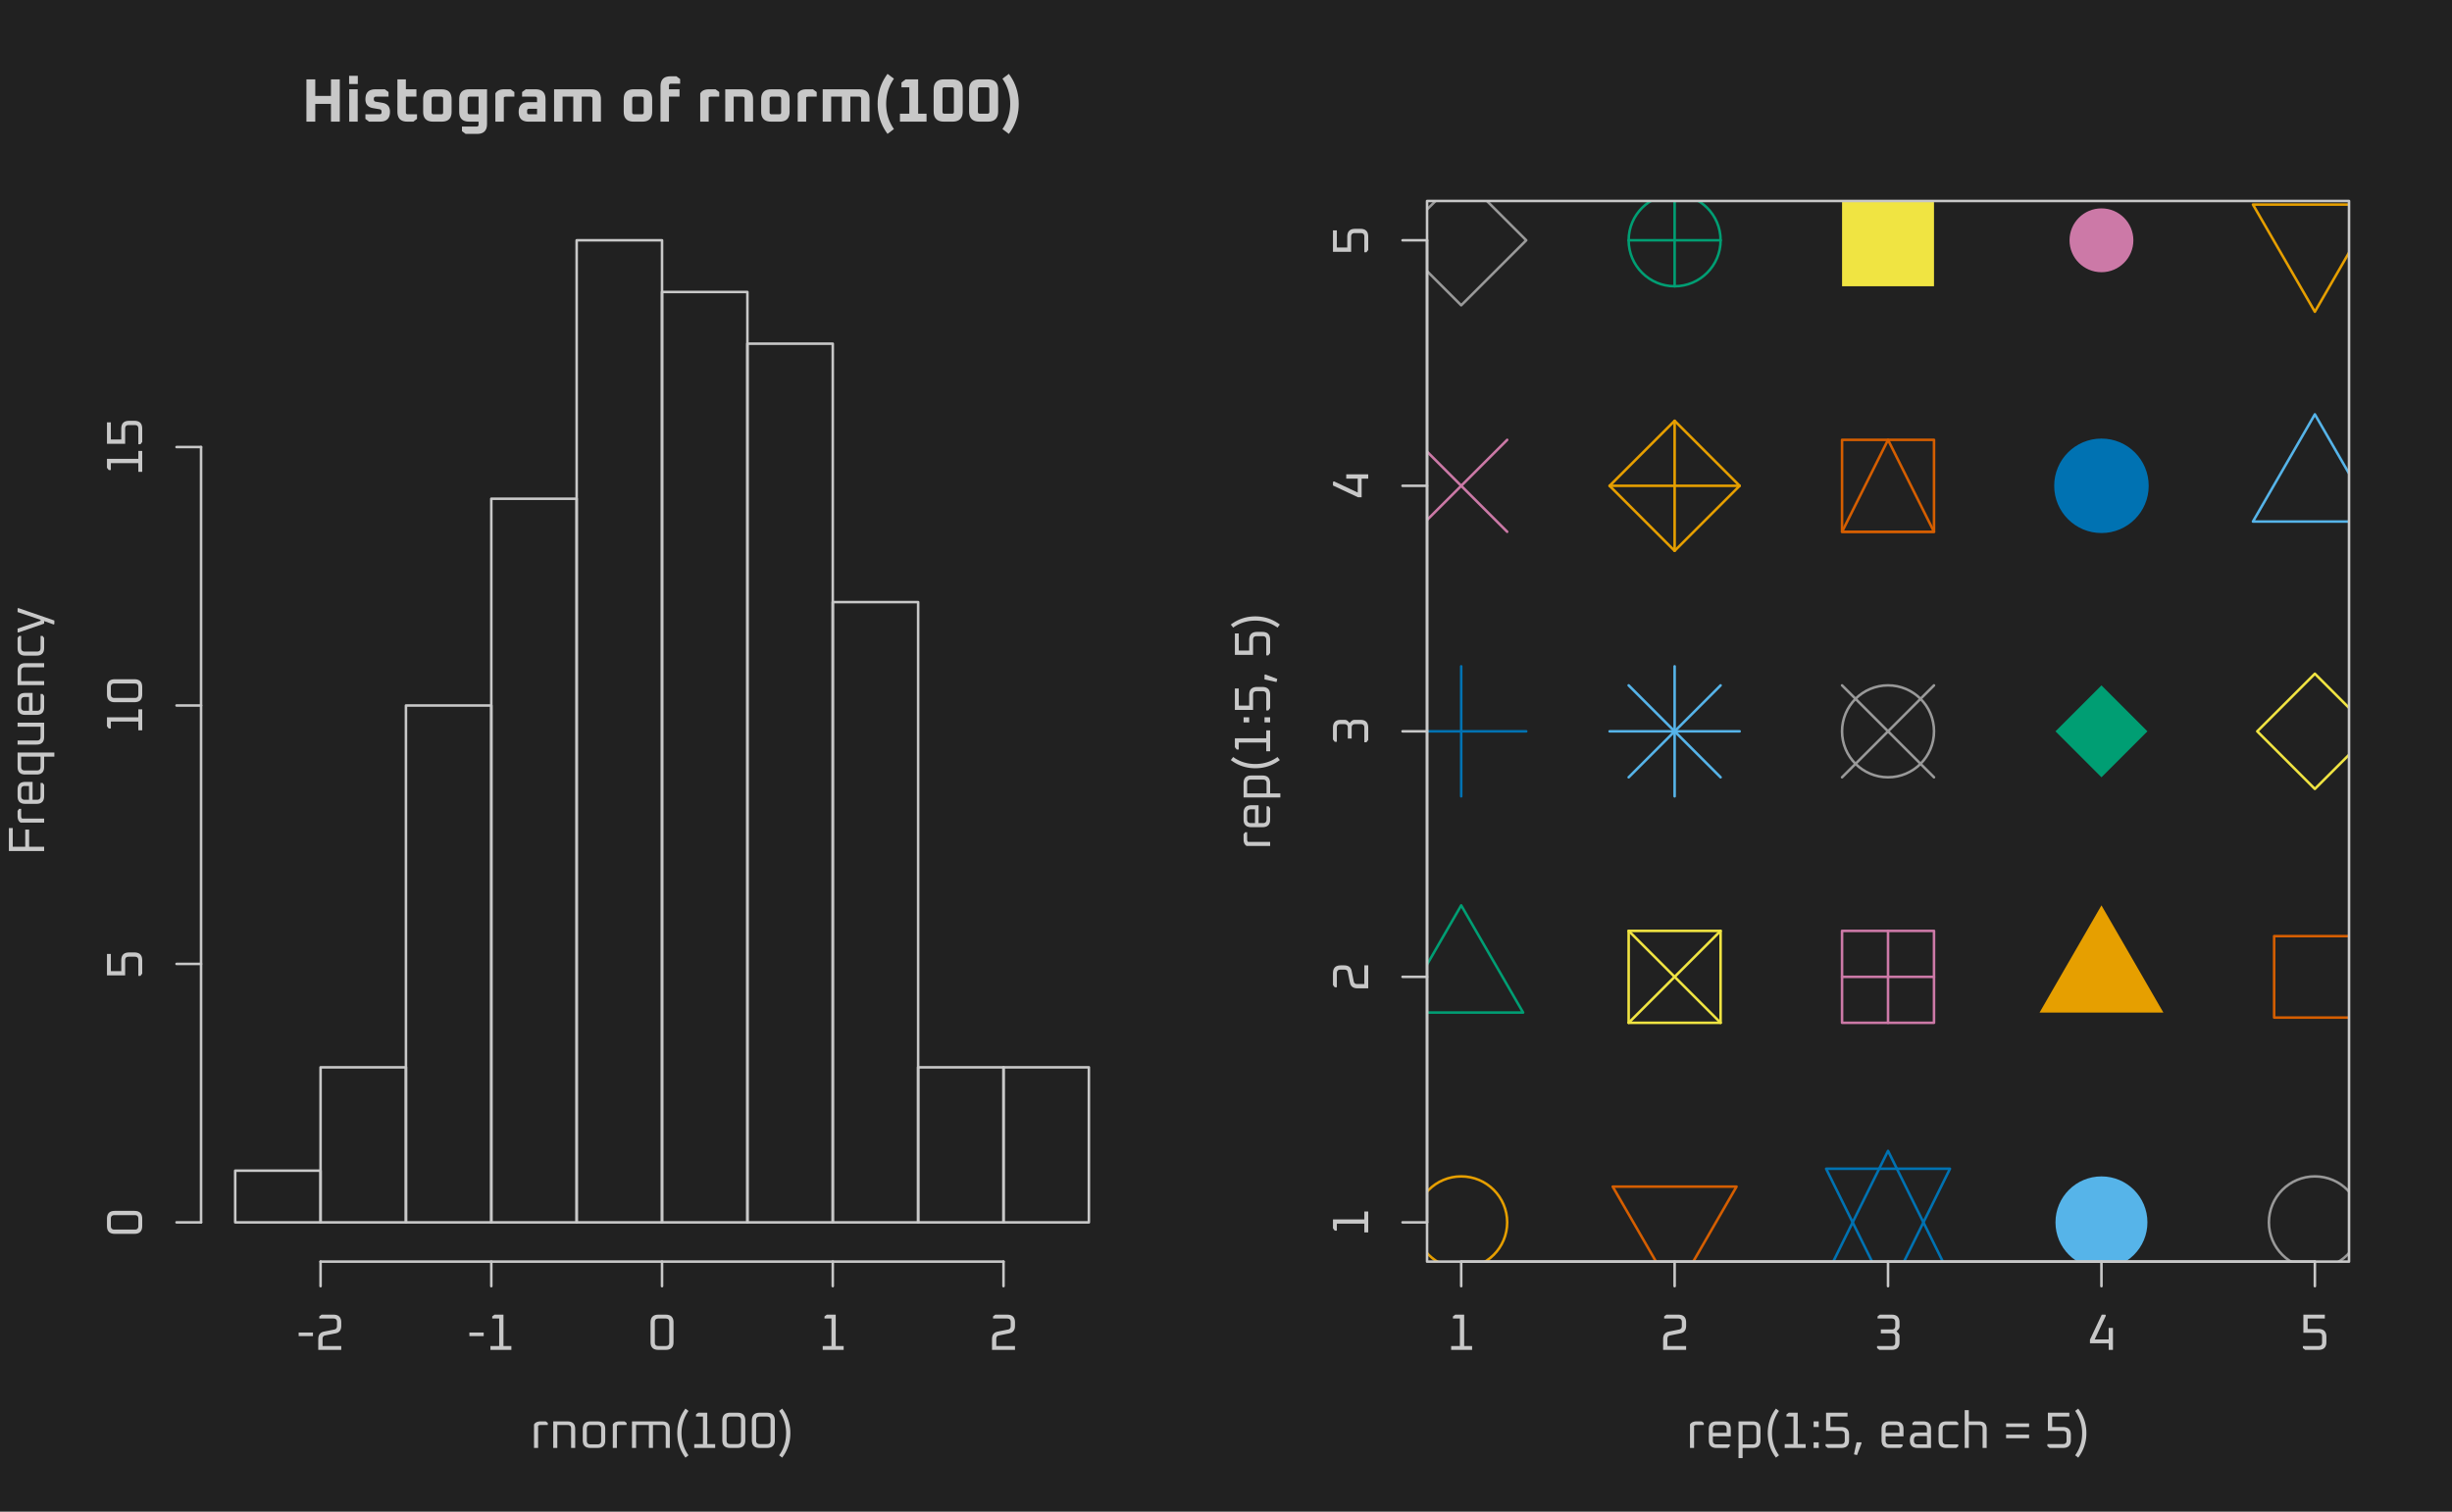<?xml version="1.0" encoding="UTF-8"?>
<svg xmlns="http://www.w3.org/2000/svg" xmlns:xlink="http://www.w3.org/1999/xlink" width="720pt" height="444pt" viewBox="0 0 720 444" version="1.1">
<defs>
<clipPath id="clip1">
  <path d="M 419.039 345 L 443 345 L 443 370.559 L 419.039 370.559 Z M 419.039 345 "/>
</clipPath>
<clipPath id="clip2">
  <path d="M 419.039 265 L 448 265 L 448 298 L 419.039 298 Z M 419.039 265 "/>
</clipPath>
<clipPath id="clip3">
  <path d="M 419.039 214 L 449 214 L 449 216 L 419.039 216 Z M 419.039 214 "/>
</clipPath>
<clipPath id="clip4">
  <path d="M 419.039 128 L 443 128 L 443 157 L 419.039 157 Z M 419.039 128 "/>
</clipPath>
<clipPath id="clip5">
  <path d="M 419.039 59.039 L 449 59.039 L 449 91 L 419.039 91 Z M 419.039 59.039 "/>
</clipPath>
<clipPath id="clip6">
  <path d="M 473 348 L 511 348 L 511 370.559 L 473 370.559 Z M 473 348 "/>
</clipPath>
<clipPath id="clip7">
  <path d="M 477 59.039 L 506 59.039 L 506 85 L 477 85 Z M 477 59.039 "/>
</clipPath>
<clipPath id="clip8">
  <path d="M 491 59.039 L 493 59.039 L 493 85 L 491 85 Z M 491 59.039 "/>
</clipPath>
<clipPath id="clip9">
  <path d="M 535 342 L 573 342 L 573 370.559 L 535 370.559 Z M 535 342 "/>
</clipPath>
<clipPath id="clip10">
  <path d="M 535 337 L 573 337 L 573 370.559 L 535 370.559 Z M 535 337 "/>
</clipPath>
<clipPath id="clip11">
  <path d="M 540 59.039 L 568 59.039 L 568 85 L 540 85 Z M 540 59.039 "/>
</clipPath>
<clipPath id="clip12">
  <path d="M 603 345 L 631 345 L 631 370.559 L 603 370.559 Z M 603 345 "/>
</clipPath>
<clipPath id="clip13">
  <path d="M 665 345 L 689.758 345 L 689.758 370.559 L 665 370.559 Z M 665 345 "/>
</clipPath>
<clipPath id="clip14">
  <path d="M 667 274 L 689.758 274 L 689.758 300 L 667 300 Z M 667 274 "/>
</clipPath>
<clipPath id="clip15">
  <path d="M 662 197 L 689.758 197 L 689.758 233 L 662 233 Z M 662 197 "/>
</clipPath>
<clipPath id="clip16">
  <path d="M 661 121 L 689.758 121 L 689.758 154 L 661 154 Z M 661 121 "/>
</clipPath>
<clipPath id="clip17">
  <path d="M 661 59.039 L 689.758 59.039 L 689.758 92 L 661 92 Z M 661 59.039 "/>
</clipPath>
</defs>
<g id="surface106">
<rect x="0" y="0" width="720" height="444" style="fill:rgb(12.941%,12.941%,12.941%);fill-opacity:1;stroke:none;"/>
<path style=" stroke:none;fill-rule:evenodd;fill:rgb(78.431%,78.431%,78.431%);fill-opacity:1;" d="M 89.98 35.73 L 89.98 23.309 L 92.574 23.309 L 92.574 28.172 L 97.184 28.172 L 97.184 23.309 L 99.773 23.309 L 99.773 35.73 L 97.184 35.73 L 97.184 30.512 L 92.574 30.512 L 92.574 35.73 Z M 89.98 35.73 "/>
<path style=" stroke:none;fill-rule:evenodd;fill:rgb(78.431%,78.431%,78.431%);fill-opacity:1;" d="M 102.512 24.68 L 102.512 22.266 L 105.066 22.266 L 105.066 24.68 Z M 102.547 35.73 L 102.547 26.227 L 105.031 26.227 L 105.031 35.73 Z M 102.547 35.73 "/>
<path style=" stroke:none;fill-rule:evenodd;fill:rgb(78.431%,78.431%,78.431%);fill-opacity:1;" d="M 107.297 34.922 L 107.297 33.57 L 111.438 33.57 L 111.555 33.562 L 111.66 33.543 L 111.75 33.508 L 111.828 33.461 L 111.898 33.398 L 111.953 33.324 L 111.996 33.234 L 112.027 33.133 L 112.043 33.016 L 112.051 32.887 L 112.043 32.75 L 112.027 32.629 L 112 32.52 L 111.965 32.422 L 111.914 32.336 L 111.855 32.266 L 111.785 32.203 L 111.703 32.156 L 111.613 32.117 L 111.512 32.094 L 109.566 31.77 L 109.137 31.676 L 108.75 31.543 L 108.41 31.375 L 108.113 31.168 L 107.863 30.926 L 107.66 30.641 L 107.504 30.324 L 107.391 29.969 L 107.32 29.574 L 107.297 29.141 L 107.328 28.59 L 107.414 28.094 L 107.559 27.656 L 107.766 27.277 L 108.027 26.953 L 108.348 26.691 L 108.727 26.488 L 109.164 26.344 L 109.66 26.254 L 110.215 26.227 L 113.004 26.227 L 114.086 27.035 L 114.086 28.387 L 110.375 28.387 L 110.258 28.395 L 110.156 28.414 L 110.062 28.449 L 109.984 28.496 L 109.918 28.559 L 109.863 28.633 L 109.82 28.723 L 109.789 28.824 L 109.77 28.941 L 109.766 29.07 L 109.77 29.203 L 109.785 29.328 L 109.812 29.438 L 109.852 29.535 L 109.898 29.617 L 109.957 29.691 L 110.027 29.754 L 110.109 29.801 L 110.203 29.836 L 110.305 29.863 L 112.246 30.188 L 112.68 30.281 L 113.066 30.41 L 113.406 30.582 L 113.699 30.789 L 113.949 31.031 L 114.152 31.312 L 114.312 31.633 L 114.426 31.988 L 114.492 32.383 L 114.516 32.812 L 114.488 33.367 L 114.398 33.863 L 114.254 34.301 L 114.051 34.68 L 113.785 35 L 113.465 35.262 L 113.086 35.469 L 112.648 35.613 L 112.152 35.699 L 111.602 35.73 L 108.379 35.73 Z M 107.297 34.922 "/>
<path style=" stroke:none;fill-rule:evenodd;fill:rgb(78.431%,78.431%,78.431%);fill-opacity:1;" d="M 116.695 32.812 L 116.695 23.309 L 119.18 23.309 L 119.18 26.227 L 122.273 26.227 L 122.273 28.387 L 119.18 28.387 L 119.18 32.992 L 119.184 33.102 L 119.199 33.203 L 119.23 33.289 L 119.27 33.363 L 119.32 33.426 L 119.387 33.477 L 119.461 33.52 L 119.547 33.547 L 119.645 33.562 L 119.754 33.57 L 122.453 33.57 L 122.453 34.922 L 121.375 35.73 L 119.609 35.73 L 119.055 35.699 L 118.559 35.613 L 118.121 35.469 L 117.742 35.262 L 117.422 35 L 117.16 34.68 L 116.957 34.301 L 116.812 33.863 L 116.723 33.367 Z M 116.695 32.812 "/>
<path style=" stroke:none;fill-rule:evenodd;fill:rgb(78.431%,78.431%,78.431%);fill-opacity:1;" d="M 124.254 32.812 L 124.254 29.141 L 124.281 28.59 L 124.371 28.094 L 124.516 27.656 L 124.719 27.277 L 124.984 26.953 L 125.305 26.691 L 125.684 26.488 L 126.121 26.344 L 126.617 26.254 L 127.172 26.227 L 129.691 26.227 L 130.242 26.254 L 130.738 26.344 L 131.176 26.488 L 131.555 26.691 L 131.879 26.953 L 132.141 27.277 L 132.344 27.656 L 132.488 28.094 L 132.578 28.59 L 132.605 29.141 L 132.605 32.812 L 132.578 33.367 L 132.488 33.863 L 132.344 34.301 L 132.141 34.68 L 131.879 35 L 131.555 35.262 L 131.176 35.469 L 130.738 35.613 L 130.242 35.699 L 129.691 35.73 L 127.172 35.73 L 126.617 35.699 L 126.121 35.613 L 125.684 35.469 L 125.305 35.262 L 124.984 35 L 124.719 34.68 L 124.516 34.301 L 124.371 33.863 L 124.281 33.367 Z M 126.738 32.992 L 126.742 33.102 L 126.762 33.203 L 126.789 33.289 L 126.832 33.363 L 126.883 33.426 L 126.945 33.477 L 127.02 33.52 L 127.105 33.547 L 127.203 33.562 L 127.312 33.57 L 129.547 33.57 L 129.656 33.562 L 129.754 33.547 L 129.84 33.52 L 129.914 33.477 L 129.977 33.426 L 130.031 33.363 L 130.07 33.289 L 130.098 33.203 L 130.117 33.102 L 130.121 32.992 L 130.121 28.961 L 130.117 28.852 L 130.098 28.754 L 130.07 28.668 L 130.031 28.594 L 129.977 28.531 L 129.914 28.477 L 129.84 28.438 L 129.754 28.41 L 129.656 28.391 L 129.547 28.387 L 127.312 28.387 L 127.203 28.391 L 127.105 28.41 L 127.02 28.438 L 126.945 28.477 L 126.883 28.531 L 126.832 28.594 L 126.789 28.668 L 126.762 28.754 L 126.742 28.852 L 126.738 28.961 Z M 126.738 32.992 "/>
<path style=" stroke:none;fill-rule:evenodd;fill:rgb(78.431%,78.431%,78.431%);fill-opacity:1;" d="M 134.84 32.812 L 134.84 29.141 L 134.867 28.59 L 134.953 28.094 L 135.102 27.656 L 135.305 27.277 L 135.566 26.953 L 135.887 26.691 L 136.266 26.488 L 136.703 26.344 L 137.199 26.254 L 137.754 26.227 L 143.012 26.227 L 143.012 36.414 L 142.98 36.969 L 142.895 37.465 L 142.746 37.902 L 142.543 38.281 L 142.281 38.602 L 141.961 38.863 L 141.582 39.066 L 141.145 39.215 L 140.648 39.301 L 140.094 39.328 L 136.727 39.328 L 135.648 38.52 L 135.648 37.172 L 139.949 37.172 L 140.059 37.164 L 140.156 37.148 L 140.242 37.117 L 140.32 37.078 L 140.383 37.027 L 140.434 36.961 L 140.473 36.887 L 140.504 36.801 L 140.52 36.703 L 140.527 36.594 L 140.527 35.73 L 137.754 35.73 L 137.199 35.699 L 136.703 35.613 L 136.266 35.469 L 135.887 35.262 L 135.566 35 L 135.305 34.68 L 135.102 34.301 L 134.953 33.863 L 134.867 33.367 Z M 137.32 32.992 L 137.328 33.102 L 137.344 33.203 L 137.375 33.289 L 137.414 33.363 L 137.465 33.426 L 137.531 33.477 L 137.605 33.52 L 137.691 33.547 L 137.789 33.562 L 137.898 33.57 L 140.527 33.57 L 140.527 28.387 L 137.898 28.387 L 137.789 28.391 L 137.691 28.41 L 137.605 28.438 L 137.531 28.477 L 137.465 28.531 L 137.414 28.594 L 137.375 28.668 L 137.344 28.754 L 137.328 28.852 L 137.32 28.961 Z M 137.32 32.992 "/>
<path style=" stroke:none;fill-rule:evenodd;fill:rgb(78.431%,78.431%,78.431%);fill-opacity:1;" d="M 145.457 35.73 L 145.457 27.449 L 145.602 27.219 L 145.773 27.008 L 145.969 26.824 L 146.188 26.668 L 146.43 26.531 L 146.699 26.422 L 146.988 26.336 L 147.309 26.273 L 147.648 26.238 L 148.016 26.227 L 149.957 26.227 L 151.039 27.035 L 151.039 28.387 L 148.516 28.387 L 148.426 28.395 L 148.344 28.406 L 148.27 28.422 L 148.199 28.445 L 148.137 28.469 L 148.078 28.5 L 148.027 28.535 L 147.98 28.574 L 147.941 28.621 L 147.941 35.73 Z M 145.457 35.73 "/>
<path style=" stroke:none;fill-rule:evenodd;fill:rgb(78.431%,78.431%,78.431%);fill-opacity:1;" d="M 155.215 35.73 L 154.66 35.703 L 154.164 35.617 L 153.727 35.473 L 153.348 35.273 L 153.027 35.016 L 152.766 34.699 L 152.559 34.328 L 152.414 33.898 L 152.328 33.41 L 152.297 32.867 L 152.328 32.324 L 152.414 31.836 L 152.559 31.41 L 152.766 31.035 L 153.027 30.723 L 153.348 30.465 L 153.727 30.262 L 154.164 30.121 L 154.66 30.035 L 155.215 30.008 L 157.699 30.008 L 157.699 28.961 L 157.691 28.852 L 157.676 28.754 L 157.645 28.668 L 157.605 28.594 L 157.555 28.531 L 157.492 28.477 L 157.414 28.438 L 157.328 28.41 L 157.23 28.391 L 157.121 28.387 L 153.305 28.387 L 153.305 27.035 L 154.387 26.227 L 157.266 26.227 L 157.82 26.254 L 158.316 26.344 L 158.754 26.488 L 159.133 26.691 L 159.453 26.953 L 159.715 27.277 L 159.918 27.656 L 160.066 28.094 L 160.152 28.59 L 160.184 29.141 L 160.184 35.73 Z M 154.781 32.992 L 154.789 33.102 L 154.805 33.203 L 154.832 33.289 L 154.875 33.363 L 154.926 33.426 L 154.988 33.477 L 155.062 33.52 L 155.152 33.547 L 155.25 33.562 L 155.359 33.57 L 157.699 33.57 L 157.699 31.949 L 155.359 31.949 L 155.25 31.957 L 155.152 31.973 L 155.062 32 L 154.988 32.043 L 154.926 32.094 L 154.875 32.156 L 154.832 32.23 L 154.805 32.32 L 154.789 32.418 L 154.781 32.527 Z M 154.781 32.992 "/>
<path style=" stroke:none;fill-rule:evenodd;fill:rgb(78.431%,78.431%,78.431%);fill-opacity:1;" d="M 162.703 35.73 L 162.703 26.227 L 173.539 26.227 L 174.094 26.254 L 174.586 26.344 L 175.023 26.488 L 175.402 26.691 L 175.727 26.953 L 175.988 27.277 L 176.191 27.656 L 176.336 28.094 L 176.426 28.59 L 176.453 29.141 L 176.453 35.73 L 173.969 35.73 L 173.969 28.961 L 173.965 28.852 L 173.945 28.754 L 173.918 28.668 L 173.879 28.594 L 173.824 28.531 L 173.762 28.477 L 173.688 28.438 L 173.602 28.41 L 173.504 28.391 L 173.395 28.387 L 170.82 28.387 L 170.82 35.73 L 168.336 35.73 L 168.336 28.387 L 165.188 28.387 L 165.188 35.73 Z M 162.703 35.73 "/>
<path style=" stroke:none;fill-rule:evenodd;fill:rgb(78.431%,78.431%,78.431%);fill-opacity:1;" d="M 183.148 32.812 L 183.148 29.141 L 183.18 28.59 L 183.266 28.094 L 183.414 27.656 L 183.617 27.277 L 183.879 26.953 L 184.199 26.691 L 184.578 26.488 L 185.016 26.344 L 185.512 26.254 L 186.066 26.227 L 188.586 26.227 L 189.141 26.254 L 189.637 26.344 L 190.074 26.488 L 190.453 26.691 L 190.773 26.953 L 191.035 27.277 L 191.238 27.656 L 191.387 28.094 L 191.473 28.59 L 191.504 29.141 L 191.504 32.812 L 191.473 33.367 L 191.387 33.863 L 191.238 34.301 L 191.035 34.68 L 190.773 35 L 190.453 35.262 L 190.074 35.469 L 189.637 35.613 L 189.141 35.699 L 188.586 35.73 L 186.066 35.73 L 185.512 35.699 L 185.016 35.613 L 184.578 35.469 L 184.199 35.262 L 183.879 35 L 183.617 34.68 L 183.414 34.301 L 183.266 33.863 L 183.18 33.367 Z M 185.633 32.992 L 185.641 33.102 L 185.656 33.203 L 185.688 33.289 L 185.727 33.363 L 185.777 33.426 L 185.84 33.477 L 185.918 33.52 L 186.004 33.547 L 186.102 33.562 L 186.211 33.57 L 188.441 33.57 L 188.551 33.562 L 188.648 33.547 L 188.734 33.52 L 188.812 33.477 L 188.875 33.426 L 188.926 33.363 L 188.965 33.289 L 188.996 33.203 L 189.012 33.102 L 189.02 32.992 L 189.02 28.961 L 189.012 28.852 L 188.996 28.754 L 188.965 28.668 L 188.926 28.594 L 188.875 28.531 L 188.812 28.477 L 188.734 28.438 L 188.648 28.41 L 188.551 28.391 L 188.441 28.387 L 186.211 28.387 L 186.102 28.391 L 186.004 28.41 L 185.918 28.438 L 185.84 28.477 L 185.777 28.531 L 185.727 28.594 L 185.688 28.668 L 185.656 28.754 L 185.641 28.852 L 185.633 28.961 Z M 185.633 32.992 "/>
<path style=" stroke:none;fill-rule:evenodd;fill:rgb(78.431%,78.431%,78.431%);fill-opacity:1;" d="M 193.949 35.73 L 193.949 25.324 L 193.98 24.773 L 194.066 24.277 L 194.211 23.84 L 194.418 23.461 L 194.68 23.141 L 195 22.875 L 195.379 22.672 L 195.816 22.527 L 196.312 22.438 L 196.867 22.41 L 198.629 22.41 L 199.711 23.219 L 199.711 24.57 L 197.012 24.57 L 196.902 24.574 L 196.801 24.594 L 196.715 24.621 L 196.641 24.664 L 196.578 24.715 L 196.527 24.777 L 196.484 24.852 L 196.457 24.938 L 196.441 25.035 L 196.434 25.145 L 196.434 26.227 L 199.531 26.227 L 199.531 28.387 L 196.434 28.387 L 196.434 35.73 Z M 193.949 35.73 "/>
<path style=" stroke:none;fill-rule:evenodd;fill:rgb(78.431%,78.431%,78.431%);fill-opacity:1;" d="M 205.613 35.73 L 205.613 27.449 L 205.758 27.219 L 205.93 27.008 L 206.125 26.824 L 206.344 26.668 L 206.586 26.531 L 206.855 26.422 L 207.145 26.336 L 207.465 26.273 L 207.805 26.238 L 208.172 26.227 L 210.113 26.227 L 211.195 27.035 L 211.195 28.387 L 208.668 28.387 L 208.582 28.395 L 208.5 28.406 L 208.426 28.422 L 208.355 28.445 L 208.289 28.469 L 208.234 28.5 L 208.184 28.535 L 208.137 28.574 L 208.098 28.621 L 208.098 35.73 Z M 205.613 35.73 "/>
<path style=" stroke:none;fill-rule:evenodd;fill:rgb(78.431%,78.431%,78.431%);fill-opacity:1;" d="M 212.957 35.73 L 212.957 26.227 L 218.215 26.227 L 218.77 26.254 L 219.266 26.344 L 219.699 26.488 L 220.082 26.691 L 220.402 26.953 L 220.664 27.277 L 220.867 27.656 L 221.012 28.094 L 221.102 28.59 L 221.129 29.141 L 221.129 35.73 L 218.645 35.73 L 218.645 28.961 L 218.641 28.852 L 218.621 28.754 L 218.594 28.668 L 218.555 28.594 L 218.504 28.531 L 218.438 28.477 L 218.363 28.438 L 218.277 28.41 L 218.18 28.391 L 218.07 28.387 L 215.441 28.387 L 215.441 35.73 Z M 212.957 35.73 "/>
<path style=" stroke:none;fill-rule:evenodd;fill:rgb(78.431%,78.431%,78.431%);fill-opacity:1;" d="M 223.508 32.812 L 223.508 29.141 L 223.535 28.59 L 223.621 28.094 L 223.77 27.656 L 223.973 27.277 L 224.234 26.953 L 224.555 26.691 L 224.934 26.488 L 225.371 26.344 L 225.867 26.254 L 226.422 26.227 L 228.941 26.227 L 229.496 26.254 L 229.992 26.344 L 230.43 26.488 L 230.809 26.691 L 231.129 26.953 L 231.391 27.277 L 231.594 27.656 L 231.742 28.094 L 231.828 28.59 L 231.859 29.141 L 231.859 32.812 L 231.828 33.367 L 231.742 33.863 L 231.594 34.301 L 231.391 34.68 L 231.129 35 L 230.809 35.262 L 230.43 35.469 L 229.992 35.613 L 229.496 35.699 L 228.941 35.73 L 226.422 35.73 L 225.867 35.699 L 225.371 35.613 L 224.934 35.469 L 224.555 35.262 L 224.234 35 L 223.973 34.68 L 223.77 34.301 L 223.621 33.863 L 223.535 33.367 Z M 225.988 32.992 L 225.996 33.102 L 226.012 33.203 L 226.043 33.289 L 226.082 33.363 L 226.133 33.426 L 226.199 33.477 L 226.273 33.52 L 226.359 33.547 L 226.457 33.562 L 226.566 33.57 L 228.797 33.57 L 228.906 33.562 L 229.004 33.547 L 229.09 33.52 L 229.168 33.477 L 229.23 33.426 L 229.281 33.363 L 229.32 33.289 L 229.352 33.203 L 229.367 33.102 L 229.375 32.992 L 229.375 28.961 L 229.367 28.852 L 229.352 28.754 L 229.32 28.668 L 229.281 28.594 L 229.23 28.531 L 229.168 28.477 L 229.09 28.438 L 229.004 28.41 L 228.906 28.391 L 228.797 28.387 L 226.566 28.387 L 226.457 28.391 L 226.359 28.41 L 226.273 28.438 L 226.199 28.477 L 226.133 28.531 L 226.082 28.594 L 226.043 28.668 L 226.012 28.754 L 225.996 28.852 L 225.988 28.961 Z M 225.988 32.992 "/>
<path style=" stroke:none;fill-rule:evenodd;fill:rgb(78.431%,78.431%,78.431%);fill-opacity:1;" d="M 234.234 35.73 L 234.234 27.449 L 234.379 27.219 L 234.551 27.008 L 234.742 26.824 L 234.961 26.668 L 235.207 26.531 L 235.473 26.422 L 235.766 26.336 L 236.082 26.273 L 236.426 26.238 L 236.789 26.227 L 238.734 26.227 L 239.812 27.035 L 239.812 28.387 L 237.289 28.387 L 237.203 28.395 L 237.121 28.406 L 237.043 28.422 L 236.973 28.445 L 236.91 28.469 L 236.855 28.5 L 236.801 28.535 L 236.758 28.574 L 236.719 28.621 L 236.719 35.73 Z M 234.234 35.73 "/>
<path style=" stroke:none;fill-rule:evenodd;fill:rgb(78.431%,78.431%,78.431%);fill-opacity:1;" d="M 241.578 35.73 L 241.578 26.227 L 252.414 26.227 L 252.969 26.254 L 253.465 26.344 L 253.902 26.488 L 254.281 26.691 L 254.602 26.953 L 254.863 27.277 L 255.066 27.656 L 255.215 28.094 L 255.301 28.59 L 255.328 29.141 L 255.328 35.73 L 252.848 35.73 L 252.848 28.961 L 252.84 28.852 L 252.824 28.754 L 252.793 28.668 L 252.754 28.594 L 252.703 28.531 L 252.637 28.477 L 252.562 28.438 L 252.477 28.41 L 252.379 28.391 L 252.27 28.387 L 249.695 28.387 L 249.695 35.73 L 247.211 35.73 L 247.211 28.387 L 244.062 28.387 L 244.062 35.73 Z M 241.578 35.73 "/>
<path style=" stroke:none;fill-rule:evenodd;fill:rgb(78.431%,78.431%,78.431%);fill-opacity:1;" d="M 260.605 39.328 L 260.055 38.535 L 259.562 37.723 L 259.125 36.887 L 258.75 36.035 L 258.43 35.164 L 258.168 34.27 L 257.969 33.359 L 257.82 32.43 L 257.734 31.48 L 257.707 30.512 L 257.734 29.539 L 257.82 28.59 L 257.969 27.66 L 258.168 26.75 L 258.43 25.855 L 258.75 24.984 L 259.125 24.133 L 259.562 23.297 L 260.055 22.484 L 260.605 21.691 L 262.492 23.113 L 262.059 23.773 L 261.672 24.449 L 261.328 25.145 L 261.031 25.859 L 260.781 26.59 L 260.574 27.34 L 260.414 28.105 L 260.301 28.891 L 260.23 29.691 L 260.207 30.512 L 260.23 31.328 L 260.301 32.129 L 260.414 32.914 L 260.574 33.68 L 260.781 34.43 L 261.031 35.16 L 261.328 35.875 L 261.672 36.57 L 262.059 37.246 L 262.492 37.906 Z M 260.605 39.328 "/>
<path style=" stroke:none;fill-rule:evenodd;fill:rgb(78.431%,78.431%,78.431%);fill-opacity:1;" d="M 264.258 35.73 L 264.258 33.391 L 267.012 33.391 L 267.012 25.648 L 264.707 25.648 L 264.707 24.246 L 265.914 23.309 L 269.605 23.309 L 269.605 33.391 L 272.07 33.391 L 272.07 35.73 Z M 264.258 35.73 "/>
<path style=" stroke:none;fill-rule:evenodd;fill:rgb(78.431%,78.431%,78.431%);fill-opacity:1;" d="M 274.156 32.707 L 274.156 26.336 L 274.188 25.758 L 274.277 25.246 L 274.43 24.793 L 274.641 24.398 L 274.914 24.066 L 275.246 23.793 L 275.641 23.582 L 276.094 23.43 L 276.609 23.34 L 277.184 23.309 L 279.664 23.309 L 280.242 23.34 L 280.754 23.43 L 281.207 23.582 L 281.602 23.793 L 281.934 24.066 L 282.207 24.398 L 282.418 24.793 L 282.57 25.246 L 282.66 25.758 L 282.691 26.336 L 282.691 32.707 L 282.66 33.281 L 282.57 33.793 L 282.418 34.25 L 282.207 34.641 L 281.934 34.973 L 281.602 35.246 L 281.207 35.457 L 280.754 35.609 L 280.242 35.699 L 279.664 35.73 L 277.184 35.73 L 276.609 35.699 L 276.094 35.609 L 275.641 35.457 L 275.246 35.246 L 274.914 34.973 L 274.641 34.641 L 274.43 34.25 L 274.277 33.793 L 274.188 33.281 Z M 276.75 32.852 L 276.754 32.953 L 276.773 33.043 L 276.797 33.125 L 276.836 33.195 L 276.887 33.254 L 276.945 33.305 L 277.016 33.34 L 277.094 33.367 L 277.188 33.383 L 277.289 33.391 L 279.559 33.391 L 279.66 33.383 L 279.754 33.367 L 279.832 33.34 L 279.902 33.305 L 279.965 33.254 L 280.012 33.195 L 280.051 33.125 L 280.078 33.043 L 280.094 32.953 L 280.098 32.852 L 280.098 26.191 L 280.094 26.086 L 280.078 25.996 L 280.051 25.914 L 280.012 25.844 L 279.965 25.785 L 279.902 25.738 L 279.832 25.699 L 279.754 25.672 L 279.66 25.656 L 279.559 25.648 L 277.289 25.648 L 277.188 25.656 L 277.094 25.672 L 277.016 25.699 L 276.945 25.738 L 276.887 25.785 L 276.836 25.844 L 276.797 25.914 L 276.773 25.996 L 276.754 26.086 L 276.75 26.191 Z M 276.75 32.852 "/>
<path style=" stroke:none;fill-rule:evenodd;fill:rgb(78.431%,78.431%,78.431%);fill-opacity:1;" d="M 284.562 32.707 L 284.562 26.336 L 284.594 25.758 L 284.684 25.246 L 284.836 24.793 L 285.047 24.398 L 285.316 24.066 L 285.652 23.793 L 286.043 23.582 L 286.496 23.43 L 287.012 23.34 L 287.586 23.309 L 290.07 23.309 L 290.645 23.34 L 291.16 23.43 L 291.613 23.582 L 292.004 23.793 L 292.34 24.066 L 292.609 24.398 L 292.82 24.793 L 292.973 25.246 L 293.062 25.758 L 293.094 26.336 L 293.094 32.707 L 293.062 33.281 L 292.973 33.793 L 292.82 34.25 L 292.609 34.641 L 292.34 34.973 L 292.004 35.246 L 291.613 35.457 L 291.16 35.609 L 290.645 35.699 L 290.07 35.73 L 287.586 35.73 L 287.012 35.699 L 286.496 35.609 L 286.043 35.457 L 285.652 35.246 L 285.316 34.973 L 285.047 34.641 L 284.836 34.25 L 284.684 33.793 L 284.594 33.281 Z M 287.152 32.852 L 287.16 32.953 L 287.176 33.043 L 287.203 33.125 L 287.242 33.195 L 287.289 33.254 L 287.348 33.305 L 287.418 33.34 L 287.5 33.367 L 287.59 33.383 L 287.695 33.391 L 289.961 33.391 L 290.066 33.383 L 290.156 33.367 L 290.238 33.34 L 290.309 33.305 L 290.367 33.254 L 290.414 33.195 L 290.453 33.125 L 290.48 33.043 L 290.496 32.953 L 290.504 32.852 L 290.504 26.191 L 290.496 26.086 L 290.48 25.996 L 290.453 25.914 L 290.414 25.844 L 290.367 25.785 L 290.309 25.738 L 290.238 25.699 L 290.156 25.672 L 290.066 25.656 L 289.961 25.648 L 287.695 25.648 L 287.59 25.656 L 287.5 25.672 L 287.418 25.699 L 287.348 25.738 L 287.289 25.785 L 287.242 25.844 L 287.203 25.914 L 287.176 25.996 L 287.16 26.086 L 287.152 26.191 Z M 287.152 32.852 "/>
<path style=" stroke:none;fill-rule:evenodd;fill:rgb(78.431%,78.431%,78.431%);fill-opacity:1;" d="M 294.355 37.906 L 294.789 37.246 L 295.176 36.57 L 295.52 35.875 L 295.816 35.16 L 296.07 34.43 L 296.273 33.68 L 296.434 32.914 L 296.547 32.129 L 296.617 31.328 L 296.641 30.512 L 296.617 29.691 L 296.547 28.891 L 296.434 28.105 L 296.273 27.34 L 296.07 26.59 L 295.816 25.859 L 295.52 25.145 L 295.176 24.449 L 294.789 23.773 L 294.355 23.113 L 296.242 21.691 L 296.793 22.484 L 297.289 23.297 L 297.723 24.133 L 298.098 24.984 L 298.418 25.855 L 298.68 26.75 L 298.883 27.66 L 299.027 28.59 L 299.113 29.539 L 299.141 30.512 L 299.113 31.48 L 299.027 32.43 L 298.883 33.359 L 298.68 34.27 L 298.418 35.164 L 298.098 36.035 L 297.723 36.887 L 297.289 37.723 L 296.793 38.535 L 296.242 39.328 Z M 294.355 37.906 "/>
<path style=" stroke:none;fill-rule:evenodd;fill:rgb(78.431%,78.431%,78.431%);fill-opacity:1;" d="M 156.809 425.281 L 156.809 418.379 L 156.926 418.211 L 157.055 418.055 L 157.207 417.922 L 157.375 417.805 L 157.559 417.703 L 157.766 417.625 L 157.984 417.562 L 158.227 417.516 L 158.484 417.488 L 158.762 417.48 L 160.262 417.48 L 160.859 417.93 L 160.859 418.531 L 158.66 418.531 L 158.566 418.539 L 158.477 418.555 L 158.395 418.574 L 158.316 418.598 L 158.246 418.629 L 158.18 418.664 L 158.117 418.703 L 158.062 418.75 L 158.012 418.801 L 158.012 425.281 Z M 156.809 425.281 "/>
<path style=" stroke:none;fill-rule:evenodd;fill:rgb(78.431%,78.431%,78.431%);fill-opacity:1;" d="M 162.449 425.281 L 162.449 417.48 L 166.648 417.48 L 167.078 417.504 L 167.461 417.57 L 167.797 417.684 L 168.09 417.84 L 168.336 418.043 L 168.539 418.289 L 168.699 418.582 L 168.809 418.922 L 168.879 419.301 L 168.898 419.73 L 168.898 425.281 L 167.699 425.281 L 167.699 419.578 L 167.691 419.379 L 167.656 419.203 L 167.605 419.043 L 167.531 418.906 L 167.438 418.793 L 167.32 418.699 L 167.184 418.625 L 167.027 418.57 L 166.848 418.539 L 166.648 418.531 L 163.648 418.531 L 163.648 425.281 Z M 162.449 425.281 "/>
<path style=" stroke:none;fill-rule:evenodd;fill:rgb(78.431%,78.431%,78.431%);fill-opacity:1;" d="M 171.121 423.031 L 171.121 419.73 L 171.141 419.301 L 171.211 418.922 L 171.324 418.582 L 171.48 418.289 L 171.684 418.043 L 171.93 417.84 L 172.223 417.684 L 172.559 417.57 L 172.941 417.504 L 173.371 417.48 L 175.469 417.48 L 175.898 417.504 L 176.281 417.57 L 176.617 417.684 L 176.91 417.84 L 177.156 418.043 L 177.359 418.289 L 177.516 418.582 L 177.629 418.922 L 177.699 419.301 L 177.719 419.73 L 177.719 423.031 L 177.699 423.457 L 177.629 423.84 L 177.516 424.176 L 177.359 424.469 L 177.156 424.719 L 176.91 424.922 L 176.617 425.078 L 176.281 425.191 L 175.898 425.258 L 175.469 425.281 L 173.371 425.281 L 172.941 425.258 L 172.559 425.191 L 172.223 425.078 L 171.93 424.922 L 171.684 424.719 L 171.48 424.469 L 171.324 424.176 L 171.211 423.84 L 171.141 423.457 Z M 172.32 423.18 L 172.332 423.379 L 172.363 423.559 L 172.414 423.715 L 172.488 423.852 L 172.582 423.969 L 172.699 424.062 L 172.836 424.137 L 172.992 424.188 L 173.172 424.219 L 173.371 424.23 L 175.469 424.23 L 175.668 424.219 L 175.848 424.188 L 176.004 424.137 L 176.141 424.062 L 176.258 423.969 L 176.352 423.852 L 176.426 423.715 L 176.477 423.559 L 176.508 423.379 L 176.52 423.18 L 176.52 419.578 L 176.508 419.379 L 176.477 419.203 L 176.426 419.043 L 176.352 418.906 L 176.258 418.793 L 176.141 418.699 L 176.004 418.625 L 175.848 418.57 L 175.668 418.539 L 175.469 418.531 L 173.371 418.531 L 173.172 418.539 L 172.992 418.57 L 172.836 418.625 L 172.699 418.699 L 172.582 418.793 L 172.488 418.906 L 172.414 419.043 L 172.363 419.203 L 172.332 419.379 L 172.32 419.578 Z M 172.32 423.18 "/>
<path style=" stroke:none;fill-rule:evenodd;fill:rgb(78.431%,78.431%,78.431%);fill-opacity:1;" d="M 179.941 425.281 L 179.941 418.379 L 180.055 418.211 L 180.188 418.055 L 180.336 417.922 L 180.504 417.805 L 180.691 417.703 L 180.895 417.625 L 181.117 417.562 L 181.355 417.516 L 181.613 417.488 L 181.891 417.48 L 183.391 417.48 L 183.988 417.93 L 183.988 418.531 L 181.789 418.531 L 181.695 418.539 L 181.609 418.555 L 181.523 418.574 L 181.449 418.598 L 181.375 418.629 L 181.309 418.664 L 181.246 418.703 L 181.191 418.75 L 181.141 418.801 L 181.141 425.281 Z M 179.941 425.281 "/>
<path style=" stroke:none;fill-rule:evenodd;fill:rgb(78.431%,78.431%,78.431%);fill-opacity:1;" d="M 185.578 425.281 L 185.578 417.48 L 194.43 417.48 L 194.859 417.504 L 195.238 417.57 L 195.578 417.684 L 195.871 417.84 L 196.117 418.043 L 196.32 418.289 L 196.477 418.582 L 196.59 418.922 L 196.656 419.301 L 196.68 419.73 L 196.68 425.281 L 195.48 425.281 L 195.48 419.578 L 195.469 419.379 L 195.438 419.203 L 195.387 419.043 L 195.312 418.906 L 195.219 418.793 L 195.102 418.699 L 194.965 418.625 L 194.809 418.57 L 194.629 418.539 L 194.43 418.531 L 191.73 418.531 L 191.73 425.281 L 190.531 425.281 L 190.531 418.531 L 186.781 418.531 L 186.781 425.281 Z M 185.578 425.281 "/>
<path style=" stroke:none;fill-rule:evenodd;fill:rgb(78.431%,78.431%,78.431%);fill-opacity:1;" d="M 201.27 428.129 L 200.812 427.484 L 200.406 426.82 L 200.047 426.141 L 199.734 425.445 L 199.469 424.734 L 199.254 424.004 L 199.086 423.262 L 198.965 422.5 L 198.895 421.723 L 198.871 420.93 L 198.895 420.137 L 198.965 419.359 L 199.086 418.602 L 199.254 417.855 L 199.469 417.129 L 199.734 416.414 L 200.047 415.719 L 200.406 415.039 L 200.812 414.379 L 201.27 413.73 L 202.172 414.422 L 201.781 415 L 201.43 415.598 L 201.121 416.211 L 200.855 416.836 L 200.629 417.48 L 200.445 418.141 L 200.301 418.812 L 200.195 419.504 L 200.137 420.207 L 200.113 420.93 L 200.137 421.652 L 200.195 422.355 L 200.301 423.047 L 200.445 423.723 L 200.629 424.379 L 200.855 425.023 L 201.121 425.652 L 201.43 426.262 L 201.781 426.859 L 202.172 427.441 Z M 201.27 428.129 "/>
<path style=" stroke:none;fill-rule:evenodd;fill:rgb(78.431%,78.431%,78.431%);fill-opacity:1;" d="M 203.852 425.281 L 203.852 424.141 L 206.414 424.141 L 206.414 416.07 L 204.375 416.07 L 204.375 415.453 L 205.051 414.93 L 207.676 414.93 L 207.676 424.141 L 210 424.141 L 210 425.281 Z M 203.852 425.281 "/>
<path style=" stroke:none;fill-rule:evenodd;fill:rgb(78.431%,78.431%,78.431%);fill-opacity:1;" d="M 212.102 422.984 L 212.102 417.227 L 212.121 416.789 L 212.191 416.398 L 212.305 416.055 L 212.469 415.758 L 212.672 415.504 L 212.926 415.297 L 213.223 415.137 L 213.57 415.023 L 213.957 414.953 L 214.395 414.93 L 216.555 414.93 L 216.992 414.953 L 217.383 415.023 L 217.727 415.137 L 218.023 415.297 L 218.277 415.504 L 218.484 415.758 L 218.645 416.055 L 218.758 416.398 L 218.828 416.789 L 218.852 417.227 L 218.852 422.984 L 218.828 423.422 L 218.758 423.812 L 218.645 424.156 L 218.484 424.453 L 218.277 424.707 L 218.023 424.914 L 217.727 425.074 L 217.383 425.188 L 216.992 425.258 L 216.555 425.281 L 214.395 425.281 L 213.957 425.258 L 213.57 425.188 L 213.223 425.074 L 212.926 424.914 L 212.672 424.707 L 212.469 424.453 L 212.305 424.156 L 212.191 423.812 L 212.121 423.422 Z M 213.359 423.121 L 213.371 423.312 L 213.402 423.488 L 213.453 423.641 L 213.523 423.773 L 213.613 423.887 L 213.727 423.977 L 213.859 424.047 L 214.012 424.098 L 214.188 424.129 L 214.379 424.141 L 216.57 424.141 L 216.766 424.129 L 216.938 424.098 L 217.09 424.047 L 217.223 423.977 L 217.336 423.887 L 217.426 423.773 L 217.5 423.641 L 217.551 423.488 L 217.578 423.312 L 217.59 423.121 L 217.59 417.09 L 217.578 416.895 L 217.551 416.723 L 217.5 416.57 L 217.426 416.438 L 217.336 416.324 L 217.223 416.234 L 217.09 416.16 L 216.938 416.109 L 216.766 416.082 L 216.57 416.07 L 214.379 416.07 L 214.188 416.082 L 214.012 416.109 L 213.859 416.16 L 213.727 416.234 L 213.613 416.324 L 213.523 416.438 L 213.453 416.57 L 213.402 416.723 L 213.371 416.895 L 213.359 417.09 Z M 213.359 423.121 "/>
<path style=" stroke:none;fill-rule:evenodd;fill:rgb(78.431%,78.431%,78.431%);fill-opacity:1;" d="M 220.77 422.984 L 220.77 417.227 L 220.793 416.789 L 220.863 416.398 L 220.977 416.055 L 221.137 415.758 L 221.344 415.504 L 221.598 415.297 L 221.895 415.137 L 222.238 415.023 L 222.629 414.953 L 223.066 414.93 L 225.227 414.93 L 225.66 414.953 L 226.051 415.023 L 226.395 415.137 L 226.695 415.297 L 226.945 415.504 L 227.152 415.758 L 227.312 416.055 L 227.43 416.398 L 227.496 416.789 L 227.52 417.227 L 227.52 422.984 L 227.496 423.422 L 227.43 423.812 L 227.312 424.156 L 227.152 424.453 L 226.945 424.707 L 226.695 424.914 L 226.395 425.074 L 226.051 425.188 L 225.66 425.258 L 225.227 425.281 L 223.066 425.281 L 222.629 425.258 L 222.238 425.188 L 221.895 425.074 L 221.598 424.914 L 221.344 424.707 L 221.137 424.453 L 220.977 424.156 L 220.863 423.812 L 220.793 423.422 Z M 222.031 423.121 L 222.039 423.312 L 222.07 423.488 L 222.121 423.641 L 222.191 423.773 L 222.285 423.887 L 222.398 423.977 L 222.531 424.047 L 222.684 424.098 L 222.855 424.129 L 223.051 424.141 L 225.238 424.141 L 225.434 424.129 L 225.605 424.098 L 225.762 424.047 L 225.895 423.977 L 226.004 423.887 L 226.098 423.773 L 226.168 423.641 L 226.219 423.488 L 226.25 423.312 L 226.262 423.121 L 226.262 417.09 L 226.25 416.895 L 226.219 416.723 L 226.168 416.57 L 226.098 416.438 L 226.004 416.324 L 225.895 416.234 L 225.762 416.16 L 225.605 416.109 L 225.434 416.082 L 225.238 416.07 L 223.051 416.07 L 222.855 416.082 L 222.684 416.109 L 222.531 416.16 L 222.398 416.234 L 222.285 416.324 L 222.191 416.438 L 222.121 416.57 L 222.07 416.723 L 222.039 416.895 L 222.031 417.09 Z M 222.031 423.121 "/>
<path style=" stroke:none;fill-rule:evenodd;fill:rgb(78.431%,78.431%,78.431%);fill-opacity:1;" d="M 228.781 427.441 L 229.172 426.859 L 229.52 426.262 L 229.828 425.652 L 230.094 425.023 L 230.32 424.379 L 230.508 423.723 L 230.648 423.047 L 230.754 422.355 L 230.812 421.652 L 230.836 420.93 L 230.812 420.207 L 230.754 419.504 L 230.648 418.812 L 230.508 418.141 L 230.32 417.48 L 230.094 416.836 L 229.828 416.211 L 229.52 415.598 L 229.172 415 L 228.781 414.422 L 229.68 413.73 L 230.137 414.379 L 230.543 415.039 L 230.902 415.719 L 231.215 416.414 L 231.48 417.129 L 231.695 417.855 L 231.863 418.602 L 231.984 419.359 L 232.055 420.137 L 232.078 420.93 L 232.055 421.723 L 231.984 422.5 L 231.863 423.262 L 231.695 424.004 L 231.48 424.734 L 231.215 425.445 L 230.902 426.141 L 230.543 426.82 L 230.137 427.484 L 229.68 428.129 Z M 228.781 427.441 "/>
<path style=" stroke:none;fill-rule:evenodd;fill:rgb(78.431%,78.431%,78.431%);fill-opacity:1;" d="M 12.961 249.961 L 2.609 249.961 L 2.609 243.211 L 3.75 243.211 L 3.75 248.699 L 7.41 248.699 L 7.41 243.66 L 8.551 243.66 L 8.551 248.699 L 12.961 248.699 Z M 12.961 249.961 "/>
<path style=" stroke:none;fill-rule:evenodd;fill:rgb(78.431%,78.431%,78.431%);fill-opacity:1;" d="M 12.961 241.621 L 6.059 241.621 L 5.891 241.508 L 5.734 241.375 L 5.602 241.223 L 5.484 241.055 L 5.387 240.871 L 5.305 240.664 L 5.242 240.445 L 5.195 240.203 L 5.168 239.945 L 5.16 239.672 L 5.16 238.172 L 5.609 237.57 L 6.211 237.57 L 6.211 239.77 L 6.223 239.863 L 6.234 239.953 L 6.254 240.035 L 6.277 240.113 L 6.309 240.184 L 6.344 240.25 L 6.383 240.312 L 6.43 240.371 L 6.48 240.422 L 12.961 240.422 Z M 12.961 241.621 "/>
<path style=" stroke:none;fill-rule:evenodd;fill:rgb(78.431%,78.431%,78.431%);fill-opacity:1;" d="M 10.711 236.102 L 7.41 236.102 L 6.984 236.078 L 6.602 236.012 L 6.262 235.898 L 5.969 235.738 L 5.723 235.539 L 5.52 235.289 L 5.363 234.996 L 5.25 234.66 L 5.184 234.277 L 5.16 233.852 L 5.16 231.898 L 5.184 231.473 L 5.25 231.09 L 5.363 230.754 L 5.52 230.461 L 5.723 230.211 L 5.969 230.012 L 6.262 229.852 L 6.602 229.738 L 6.984 229.672 L 7.41 229.648 L 9.57 229.648 L 9.57 234.898 L 10.859 234.898 L 11.059 234.891 L 11.238 234.859 L 11.395 234.805 L 11.531 234.73 L 11.648 234.637 L 11.742 234.523 L 11.816 234.387 L 11.867 234.227 L 11.898 234.051 L 11.91 233.852 L 11.91 229.949 L 12.512 229.949 L 12.961 230.551 L 12.961 233.852 L 12.938 234.277 L 12.871 234.66 L 12.758 234.996 L 12.602 235.289 L 12.398 235.539 L 12.148 235.738 L 11.859 235.898 L 11.52 236.012 L 11.137 236.078 Z M 8.52 234.898 L 8.52 230.852 L 7.262 230.852 L 7.059 230.859 L 6.883 230.891 L 6.723 230.945 L 6.59 231.02 L 6.473 231.113 L 6.379 231.227 L 6.305 231.363 L 6.254 231.523 L 6.219 231.699 L 6.211 231.898 L 6.211 233.852 L 6.219 234.051 L 6.254 234.227 L 6.305 234.387 L 6.379 234.523 L 6.473 234.637 L 6.59 234.73 L 6.723 234.805 L 6.883 234.859 L 7.059 234.891 L 7.262 234.898 Z M 8.52 234.898 "/>
<path style=" stroke:none;fill-rule:evenodd;fill:rgb(78.431%,78.431%,78.431%);fill-opacity:1;" d="M 10.711 227.488 L 7.41 227.488 L 6.984 227.469 L 6.602 227.398 L 6.262 227.289 L 5.969 227.129 L 5.723 226.926 L 5.52 226.68 L 5.363 226.387 L 5.25 226.051 L 5.184 225.668 L 5.16 225.238 L 5.16 221.039 L 15.961 221.039 L 15.961 222.238 L 12.961 222.238 L 12.961 225.238 L 12.938 225.668 L 12.871 226.051 L 12.758 226.387 L 12.602 226.68 L 12.398 226.926 L 12.148 227.129 L 11.859 227.289 L 11.52 227.398 L 11.137 227.469 Z M 10.859 226.289 L 11.059 226.281 L 11.238 226.246 L 11.395 226.195 L 11.531 226.121 L 11.648 226.027 L 11.742 225.91 L 11.816 225.777 L 11.867 225.617 L 11.898 225.441 L 11.91 225.238 L 11.91 222.238 L 6.211 222.238 L 6.211 225.238 L 6.219 225.441 L 6.254 225.617 L 6.305 225.777 L 6.379 225.91 L 6.473 226.027 L 6.59 226.121 L 6.723 226.195 L 6.883 226.246 L 7.059 226.281 L 7.262 226.289 Z M 10.859 226.289 "/>
<path style=" stroke:none;fill-rule:evenodd;fill:rgb(78.431%,78.431%,78.431%);fill-opacity:1;" d="M 10.711 218.699 L 5.16 218.699 L 5.16 217.5 L 10.859 217.5 L 11.059 217.488 L 11.238 217.457 L 11.395 217.406 L 11.531 217.332 L 11.648 217.238 L 11.742 217.121 L 11.816 216.984 L 11.867 216.828 L 11.898 216.648 L 11.91 216.449 L 11.91 213.449 L 5.16 213.449 L 5.16 212.25 L 12.961 212.25 L 12.961 216.449 L 12.938 216.879 L 12.871 217.262 L 12.758 217.598 L 12.602 217.891 L 12.398 218.137 L 12.148 218.34 L 11.859 218.496 L 11.52 218.609 L 11.137 218.676 Z M 10.711 218.699 "/>
<path style=" stroke:none;fill-rule:evenodd;fill:rgb(78.431%,78.431%,78.431%);fill-opacity:1;" d="M 10.711 209.969 L 7.41 209.969 L 6.984 209.949 L 6.602 209.879 L 6.262 209.766 L 5.969 209.609 L 5.723 209.406 L 5.52 209.16 L 5.363 208.867 L 5.25 208.531 L 5.184 208.148 L 5.16 207.719 L 5.16 205.77 L 5.184 205.344 L 5.25 204.961 L 5.363 204.621 L 5.52 204.328 L 5.723 204.082 L 5.969 203.879 L 6.262 203.723 L 6.602 203.609 L 6.984 203.543 L 7.41 203.52 L 9.57 203.52 L 9.57 208.77 L 10.859 208.77 L 11.059 208.758 L 11.238 208.727 L 11.395 208.676 L 11.531 208.602 L 11.648 208.508 L 11.742 208.391 L 11.816 208.254 L 11.867 208.098 L 11.898 207.918 L 11.91 207.719 L 11.91 203.82 L 12.512 203.82 L 12.961 204.422 L 12.961 207.719 L 12.938 208.148 L 12.871 208.531 L 12.758 208.867 L 12.602 209.16 L 12.398 209.406 L 12.148 209.609 L 11.859 209.766 L 11.52 209.879 L 11.137 209.949 Z M 8.52 208.77 L 8.52 204.719 L 7.262 204.719 L 7.059 204.73 L 6.883 204.762 L 6.723 204.816 L 6.59 204.887 L 6.473 204.984 L 6.379 205.098 L 6.305 205.234 L 6.254 205.391 L 6.219 205.57 L 6.211 205.77 L 6.211 207.719 L 6.219 207.918 L 6.254 208.098 L 6.305 208.254 L 6.379 208.391 L 6.473 208.508 L 6.59 208.602 L 6.723 208.676 L 6.883 208.727 L 7.059 208.758 L 7.262 208.77 Z M 8.52 208.77 "/>
<path style=" stroke:none;fill-rule:evenodd;fill:rgb(78.431%,78.431%,78.431%);fill-opacity:1;" d="M 12.961 201.238 L 5.16 201.238 L 5.16 197.039 L 5.184 196.613 L 5.25 196.23 L 5.363 195.891 L 5.52 195.602 L 5.723 195.352 L 5.969 195.148 L 6.262 194.992 L 6.602 194.879 L 6.984 194.812 L 7.41 194.789 L 12.961 194.789 L 12.961 195.988 L 7.262 195.988 L 7.059 196 L 6.883 196.031 L 6.723 196.086 L 6.59 196.156 L 6.473 196.254 L 6.379 196.367 L 6.305 196.504 L 6.254 196.66 L 6.219 196.84 L 6.211 197.039 L 6.211 200.039 L 12.961 200.039 Z M 12.961 201.238 "/>
<path style=" stroke:none;fill-rule:evenodd;fill:rgb(78.431%,78.431%,78.431%);fill-opacity:1;" d="M 10.711 192.57 L 7.41 192.57 L 6.984 192.547 L 6.602 192.48 L 6.262 192.367 L 5.969 192.211 L 5.723 192.008 L 5.52 191.762 L 5.363 191.469 L 5.25 191.129 L 5.184 190.746 L 5.16 190.32 L 5.16 187.379 L 5.609 186.781 L 6.211 186.781 L 6.211 190.32 L 6.219 190.52 L 6.254 190.699 L 6.305 190.855 L 6.379 190.992 L 6.473 191.109 L 6.59 191.203 L 6.723 191.277 L 6.883 191.328 L 7.059 191.359 L 7.262 191.371 L 10.859 191.371 L 11.059 191.359 L 11.238 191.328 L 11.395 191.277 L 11.531 191.203 L 11.648 191.109 L 11.742 190.992 L 11.816 190.855 L 11.867 190.699 L 11.898 190.52 L 11.91 190.32 L 11.91 186.781 L 12.512 186.781 L 12.961 187.379 L 12.961 190.32 L 12.938 190.746 L 12.871 191.129 L 12.758 191.469 L 12.602 191.762 L 12.398 192.008 L 12.148 192.211 L 11.859 192.367 L 11.52 192.48 L 11.137 192.547 Z M 10.711 192.57 "/>
<path style=" stroke:none;fill-rule:evenodd;fill:rgb(78.431%,78.431%,78.431%);fill-opacity:1;" d="M 5.371 185.789 L 5.16 185.656 L 5.16 184.621 L 11.91 182.34 L 11.91 182.039 L 5.16 179.762 L 5.16 178.727 L 5.371 178.59 L 15.961 182.25 L 15.961 183.285 L 15.75 183.422 L 12.961 182.414 L 12.961 183.164 Z M 5.371 185.789 "/>
<path style="fill:none;stroke-width:0.75;stroke-linecap:round;stroke-linejoin:round;stroke:rgb(78.431%,78.431%,78.431%);stroke-opacity:1;stroke-miterlimit:10;" d="M 94.133 370.559 L 294.668 370.559 "/>
<path style="fill:none;stroke-width:0.75;stroke-linecap:round;stroke-linejoin:round;stroke:rgb(78.431%,78.431%,78.431%);stroke-opacity:1;stroke-miterlimit:10;" d="M 94.133 370.559 L 94.133 377.762 "/>
<path style="fill:none;stroke-width:0.75;stroke-linecap:round;stroke-linejoin:round;stroke:rgb(78.431%,78.431%,78.431%);stroke-opacity:1;stroke-miterlimit:10;" d="M 144.266 370.559 L 144.266 377.762 "/>
<path style="fill:none;stroke-width:0.75;stroke-linecap:round;stroke-linejoin:round;stroke:rgb(78.431%,78.431%,78.431%);stroke-opacity:1;stroke-miterlimit:10;" d="M 194.398 370.559 L 194.398 377.762 "/>
<path style="fill:none;stroke-width:0.75;stroke-linecap:round;stroke-linejoin:round;stroke:rgb(78.431%,78.431%,78.431%);stroke-opacity:1;stroke-miterlimit:10;" d="M 244.535 370.559 L 244.535 377.762 "/>
<path style="fill:none;stroke-width:0.75;stroke-linecap:round;stroke-linejoin:round;stroke:rgb(78.431%,78.431%,78.431%);stroke-opacity:1;stroke-miterlimit:10;" d="M 294.668 370.559 L 294.668 377.762 "/>
<path style=" stroke:none;fill-rule:evenodd;fill:rgb(78.431%,78.431%,78.431%);fill-opacity:1;" d="M 87.699 392.43 L 87.699 391.379 L 91.898 391.379 L 91.898 392.43 Z M 87.699 392.43 "/>
<path style=" stroke:none;fill-rule:evenodd;fill:rgb(78.431%,78.431%,78.431%);fill-opacity:1;" d="M 93.457 396.48 L 93.457 393.328 L 93.477 392.969 L 93.523 392.637 L 93.605 392.336 L 93.723 392.066 L 93.871 391.828 L 94.051 391.625 L 94.266 391.449 L 94.516 391.305 L 94.793 391.191 L 95.109 391.109 L 98.184 390.496 L 98.328 390.457 L 98.457 390.406 L 98.574 390.34 L 98.672 390.262 L 98.758 390.168 L 98.824 390.062 L 98.879 389.941 L 98.918 389.805 L 98.941 389.652 L 98.949 389.488 L 98.949 388.289 L 98.938 388.098 L 98.906 387.922 L 98.855 387.77 L 98.785 387.637 L 98.691 387.523 L 98.582 387.434 L 98.449 387.363 L 98.297 387.312 L 98.121 387.281 L 97.93 387.27 L 93.758 387.27 L 93.758 386.656 L 94.434 386.129 L 97.914 386.129 L 98.348 386.152 L 98.738 386.223 L 99.082 386.336 L 99.383 386.496 L 99.633 386.703 L 99.84 386.957 L 100 387.254 L 100.117 387.598 L 100.184 387.988 L 100.207 388.426 L 100.207 389.398 L 100.191 389.762 L 100.141 390.094 L 100.059 390.395 L 99.945 390.664 L 99.797 390.898 L 99.613 391.105 L 99.398 391.281 L 99.152 391.426 L 98.871 391.539 L 98.559 391.621 L 95.484 392.234 L 95.34 392.273 L 95.207 392.324 L 95.094 392.387 L 94.992 392.469 L 94.91 392.562 L 94.84 392.668 L 94.789 392.789 L 94.75 392.926 L 94.727 393.074 L 94.719 393.238 L 94.719 395.34 L 100.207 395.34 L 100.207 396.48 Z M 93.457 396.48 "/>
<path style=" stroke:none;fill-rule:evenodd;fill:rgb(78.431%,78.431%,78.431%);fill-opacity:1;" d="M 137.832 392.43 L 137.832 391.379 L 142.031 391.379 L 142.031 392.43 Z M 137.832 392.43 "/>
<path style=" stroke:none;fill-rule:evenodd;fill:rgb(78.431%,78.431%,78.431%);fill-opacity:1;" d="M 144.012 396.48 L 144.012 395.34 L 146.578 395.34 L 146.578 387.27 L 144.535 387.27 L 144.535 386.656 L 145.211 386.129 L 147.836 386.129 L 147.836 395.34 L 150.16 395.34 L 150.16 396.48 Z M 144.012 396.48 "/>
<path style=" stroke:none;fill-rule:evenodd;fill:rgb(78.431%,78.431%,78.431%);fill-opacity:1;" d="M 191.023 394.184 L 191.023 388.426 L 191.047 387.988 L 191.117 387.598 L 191.23 387.254 L 191.391 386.957 L 191.598 386.703 L 191.852 386.496 L 192.148 386.336 L 192.492 386.223 L 192.883 386.152 L 193.32 386.129 L 195.48 386.129 L 195.918 386.152 L 196.305 386.223 L 196.652 386.336 L 196.949 386.496 L 197.203 386.703 L 197.406 386.957 L 197.57 387.254 L 197.684 387.598 L 197.754 387.988 L 197.773 388.426 L 197.773 394.184 L 197.754 394.621 L 197.684 395.012 L 197.57 395.355 L 197.406 395.652 L 197.203 395.906 L 196.949 396.113 L 196.652 396.273 L 196.305 396.387 L 195.918 396.457 L 195.48 396.48 L 193.32 396.48 L 192.883 396.457 L 192.492 396.387 L 192.148 396.273 L 191.852 396.113 L 191.598 395.906 L 191.391 395.652 L 191.23 395.355 L 191.117 395.012 L 191.047 394.621 Z M 192.285 394.32 L 192.297 394.516 L 192.324 394.688 L 192.375 394.84 L 192.449 394.973 L 192.539 395.086 L 192.652 395.176 L 192.785 395.25 L 192.938 395.301 L 193.109 395.328 L 193.305 395.34 L 195.496 395.34 L 195.688 395.328 L 195.863 395.301 L 196.016 395.25 L 196.148 395.176 L 196.262 395.086 L 196.352 394.973 L 196.422 394.84 L 196.473 394.688 L 196.504 394.516 L 196.516 394.32 L 196.516 388.289 L 196.504 388.098 L 196.473 387.922 L 196.422 387.77 L 196.352 387.637 L 196.262 387.523 L 196.148 387.434 L 196.016 387.363 L 195.863 387.312 L 195.688 387.281 L 195.496 387.27 L 193.305 387.27 L 193.109 387.281 L 192.938 387.312 L 192.785 387.363 L 192.652 387.434 L 192.539 387.523 L 192.449 387.637 L 192.375 387.77 L 192.324 387.922 L 192.297 388.098 L 192.285 388.289 Z M 192.285 394.32 "/>
<path style=" stroke:none;fill-rule:evenodd;fill:rgb(78.431%,78.431%,78.431%);fill-opacity:1;" d="M 241.578 396.48 L 241.578 395.34 L 244.145 395.34 L 244.145 387.27 L 242.102 387.27 L 242.102 386.656 L 242.777 386.129 L 245.402 386.129 L 245.402 395.34 L 247.727 395.34 L 247.727 396.48 Z M 241.578 396.48 "/>
<path style=" stroke:none;fill-rule:evenodd;fill:rgb(78.431%,78.431%,78.431%);fill-opacity:1;" d="M 291.293 396.48 L 291.293 393.328 L 291.309 392.969 L 291.359 392.637 L 291.441 392.336 L 291.555 392.066 L 291.703 391.828 L 291.887 391.625 L 292.102 391.449 L 292.348 391.305 L 292.629 391.191 L 292.941 391.109 L 296.016 390.496 L 296.16 390.457 L 296.293 390.406 L 296.406 390.34 L 296.508 390.262 L 296.59 390.168 L 296.66 390.062 L 296.711 389.941 L 296.75 389.805 L 296.773 389.652 L 296.781 389.488 L 296.781 388.289 L 296.77 388.098 L 296.742 387.922 L 296.691 387.77 L 296.617 387.637 L 296.527 387.523 L 296.414 387.434 L 296.281 387.363 L 296.129 387.312 L 295.957 387.281 L 295.762 387.27 L 291.59 387.27 L 291.59 386.656 L 292.266 386.129 L 295.746 386.129 L 296.184 386.152 L 296.574 386.223 L 296.918 386.336 L 297.215 386.496 L 297.469 386.703 L 297.676 386.957 L 297.836 387.254 L 297.949 387.598 L 298.02 387.988 L 298.043 388.426 L 298.043 389.398 L 298.023 389.762 L 297.977 390.094 L 297.895 390.395 L 297.777 390.664 L 297.629 390.898 L 297.449 391.105 L 297.234 391.281 L 296.984 391.426 L 296.707 391.539 L 296.391 391.621 L 293.316 392.234 L 293.172 392.273 L 293.043 392.324 L 292.926 392.387 L 292.828 392.469 L 292.742 392.562 L 292.676 392.668 L 292.621 392.789 L 292.582 392.926 L 292.559 393.074 L 292.551 393.238 L 292.551 395.34 L 298.043 395.34 L 298.043 396.48 Z M 291.293 396.48 "/>
<path style="fill:none;stroke-width:0.75;stroke-linecap:round;stroke-linejoin:round;stroke:rgb(78.431%,78.431%,78.431%);stroke-opacity:1;stroke-miterlimit:10;" d="M 59.039 359.023 L 59.039 131.305 "/>
<path style="fill:none;stroke-width:0.75;stroke-linecap:round;stroke-linejoin:round;stroke:rgb(78.431%,78.431%,78.431%);stroke-opacity:1;stroke-miterlimit:10;" d="M 59.039 359.023 L 51.84 359.023 "/>
<path style="fill:none;stroke-width:0.75;stroke-linecap:round;stroke-linejoin:round;stroke:rgb(78.431%,78.431%,78.431%);stroke-opacity:1;stroke-miterlimit:10;" d="M 59.039 283.117 L 51.84 283.117 "/>
<path style="fill:none;stroke-width:0.75;stroke-linecap:round;stroke-linejoin:round;stroke:rgb(78.431%,78.431%,78.431%);stroke-opacity:1;stroke-miterlimit:10;" d="M 59.039 207.211 L 51.84 207.211 "/>
<path style="fill:none;stroke-width:0.75;stroke-linecap:round;stroke-linejoin:round;stroke:rgb(78.431%,78.431%,78.431%);stroke-opacity:1;stroke-miterlimit:10;" d="M 59.039 131.305 L 51.84 131.305 "/>
<path style=" stroke:none;fill-rule:evenodd;fill:rgb(78.431%,78.431%,78.431%);fill-opacity:1;" d="M 39.465 362.398 L 33.703 362.398 L 33.27 362.375 L 32.879 362.305 L 32.535 362.191 L 32.234 362.031 L 31.984 361.824 L 31.777 361.57 L 31.617 361.273 L 31.5 360.93 L 31.434 360.539 L 31.41 360.102 L 31.41 357.941 L 31.434 357.508 L 31.5 357.117 L 31.617 356.773 L 31.777 356.473 L 31.984 356.223 L 32.234 356.016 L 32.535 355.855 L 32.879 355.738 L 33.27 355.672 L 33.703 355.648 L 39.465 355.648 L 39.902 355.672 L 40.293 355.738 L 40.637 355.855 L 40.934 356.016 L 41.188 356.223 L 41.395 356.473 L 41.555 356.773 L 41.668 357.117 L 41.738 357.508 L 41.762 357.941 L 41.762 360.102 L 41.738 360.539 L 41.668 360.93 L 41.555 361.273 L 41.395 361.57 L 41.188 361.824 L 40.934 362.031 L 40.637 362.191 L 40.293 362.305 L 39.902 362.375 Z M 39.602 361.137 L 39.793 361.129 L 39.969 361.098 L 40.121 361.047 L 40.254 360.973 L 40.363 360.883 L 40.457 360.77 L 40.527 360.637 L 40.578 360.484 L 40.609 360.312 L 40.621 360.117 L 40.621 357.926 L 40.609 357.734 L 40.578 357.559 L 40.527 357.406 L 40.457 357.273 L 40.363 357.164 L 40.254 357.07 L 40.121 357 L 39.969 356.949 L 39.793 356.918 L 39.602 356.906 L 33.57 356.906 L 33.375 356.918 L 33.203 356.949 L 33.051 357 L 32.918 357.07 L 32.805 357.164 L 32.715 357.273 L 32.641 357.406 L 32.59 357.559 L 32.559 357.734 L 32.551 357.926 L 32.551 360.117 L 32.559 360.312 L 32.59 360.484 L 32.641 360.637 L 32.715 360.77 L 32.805 360.883 L 32.918 360.973 L 33.051 361.047 L 33.203 361.098 L 33.375 361.129 L 33.57 361.137 Z M 39.602 361.137 "/>
<path style=" stroke:none;fill-rule:evenodd;fill:rgb(78.431%,78.431%,78.431%);fill-opacity:1;" d="M 41.234 286.641 L 40.621 286.641 L 40.621 282.02 L 40.609 281.828 L 40.578 281.652 L 40.527 281.5 L 40.457 281.367 L 40.363 281.254 L 40.254 281.164 L 40.121 281.094 L 39.969 281.043 L 39.793 281.012 L 39.602 281 L 37.77 281 L 37.578 281.012 L 37.402 281.043 L 37.25 281.094 L 37.117 281.164 L 37.004 281.254 L 36.914 281.367 L 36.844 281.5 L 36.789 281.652 L 36.762 281.828 L 36.75 282.02 L 36.75 286.492 L 31.41 286.492 L 31.41 280.191 L 32.551 280.191 L 32.551 285.23 L 35.609 285.23 L 35.609 282.035 L 35.633 281.602 L 35.703 281.211 L 35.816 280.867 L 35.977 280.566 L 36.184 280.316 L 36.438 280.109 L 36.734 279.949 L 37.078 279.832 L 37.469 279.766 L 37.906 279.742 L 39.465 279.742 L 39.902 279.766 L 40.293 279.832 L 40.637 279.949 L 40.934 280.109 L 41.188 280.316 L 41.395 280.566 L 41.555 280.867 L 41.668 281.211 L 41.738 281.602 L 41.762 282.035 L 41.762 285.965 Z M 41.234 286.641 "/>
<path style=" stroke:none;fill-rule:evenodd;fill:rgb(78.431%,78.431%,78.431%);fill-opacity:1;" d="M 41.762 214.5 L 40.621 214.5 L 40.621 211.934 L 32.551 211.934 L 32.551 213.973 L 31.934 213.973 L 31.41 213.301 L 31.41 210.676 L 40.621 210.676 L 40.621 208.348 L 41.762 208.348 Z M 41.762 214.5 "/>
<path style=" stroke:none;fill-rule:evenodd;fill:rgb(78.431%,78.431%,78.431%);fill-opacity:1;" d="M 39.465 206.25 L 33.703 206.25 L 33.27 206.227 L 32.879 206.156 L 32.535 206.043 L 32.234 205.883 L 31.984 205.676 L 31.777 205.422 L 31.617 205.125 L 31.5 204.781 L 31.434 204.391 L 31.41 203.953 L 31.41 201.793 L 31.434 201.359 L 31.5 200.969 L 31.617 200.625 L 31.777 200.324 L 31.984 200.074 L 32.234 199.867 L 32.535 199.707 L 32.879 199.59 L 33.27 199.523 L 33.703 199.5 L 39.465 199.5 L 39.902 199.523 L 40.293 199.59 L 40.637 199.707 L 40.934 199.867 L 41.188 200.074 L 41.395 200.324 L 41.555 200.625 L 41.668 200.969 L 41.738 201.359 L 41.762 201.793 L 41.762 203.953 L 41.738 204.391 L 41.668 204.781 L 41.555 205.125 L 41.395 205.422 L 41.188 205.676 L 40.934 205.883 L 40.637 206.043 L 40.293 206.156 L 39.902 206.227 Z M 39.602 204.988 L 39.793 204.98 L 39.969 204.949 L 40.121 204.898 L 40.254 204.824 L 40.363 204.734 L 40.457 204.621 L 40.527 204.488 L 40.578 204.336 L 40.609 204.164 L 40.621 203.969 L 40.621 201.781 L 40.609 201.586 L 40.578 201.414 L 40.527 201.258 L 40.457 201.125 L 40.363 201.016 L 40.254 200.922 L 40.121 200.852 L 39.969 200.801 L 39.793 200.77 L 39.602 200.758 L 33.57 200.758 L 33.375 200.77 L 33.203 200.801 L 33.051 200.852 L 32.918 200.922 L 32.805 201.016 L 32.715 201.125 L 32.641 201.258 L 32.59 201.414 L 32.559 201.586 L 32.551 201.781 L 32.551 203.969 L 32.559 204.164 L 32.59 204.336 L 32.641 204.488 L 32.715 204.621 L 32.805 204.734 L 32.918 204.824 L 33.051 204.898 L 33.203 204.949 L 33.375 204.98 L 33.57 204.988 Z M 39.602 204.988 "/>
<path style=" stroke:none;fill-rule:evenodd;fill:rgb(78.431%,78.431%,78.431%);fill-opacity:1;" d="M 41.762 138.594 L 40.621 138.594 L 40.621 136.027 L 32.551 136.027 L 32.551 138.066 L 31.934 138.066 L 31.41 137.395 L 31.41 134.77 L 40.621 134.77 L 40.621 132.441 L 41.762 132.441 Z M 41.762 138.594 "/>
<path style=" stroke:none;fill-rule:evenodd;fill:rgb(78.431%,78.431%,78.431%);fill-opacity:1;" d="M 41.234 130.492 L 40.621 130.492 L 40.621 125.871 L 40.609 125.68 L 40.578 125.504 L 40.527 125.352 L 40.457 125.219 L 40.363 125.109 L 40.254 125.016 L 40.121 124.945 L 39.969 124.895 L 39.793 124.863 L 39.602 124.852 L 37.77 124.852 L 37.578 124.863 L 37.402 124.895 L 37.25 124.945 L 37.117 125.016 L 37.004 125.109 L 36.914 125.219 L 36.844 125.352 L 36.789 125.504 L 36.762 125.68 L 36.75 125.871 L 36.75 130.344 L 31.41 130.344 L 31.41 124.043 L 32.551 124.043 L 32.551 129.082 L 35.609 129.082 L 35.609 125.887 L 35.633 125.453 L 35.703 125.062 L 35.816 124.719 L 35.977 124.418 L 36.184 124.168 L 36.438 123.961 L 36.734 123.801 L 37.078 123.684 L 37.469 123.617 L 37.906 123.594 L 39.465 123.594 L 39.902 123.617 L 40.293 123.684 L 40.637 123.801 L 40.934 123.961 L 41.188 124.168 L 41.395 124.418 L 41.555 124.719 L 41.668 125.062 L 41.738 125.453 L 41.762 125.887 L 41.762 129.816 Z M 41.234 130.492 "/>
<path style="fill:none;stroke-width:0.75;stroke-linecap:round;stroke-linejoin:round;stroke:rgb(78.431%,78.431%,78.431%);stroke-opacity:1;stroke-miterlimit:10;" d="M 69.066 359.023 L 94.133 359.023 L 94.133 343.844 L 69.066 343.844 Z M 69.066 359.023 "/>
<path style="fill:none;stroke-width:0.75;stroke-linecap:round;stroke-linejoin:round;stroke:rgb(78.431%,78.431%,78.431%);stroke-opacity:1;stroke-miterlimit:10;" d="M 94.133 359.023 L 119.199 359.023 L 119.199 313.48 L 94.133 313.48 Z M 94.133 359.023 "/>
<path style="fill:none;stroke-width:0.75;stroke-linecap:round;stroke-linejoin:round;stroke:rgb(78.431%,78.431%,78.431%);stroke-opacity:1;stroke-miterlimit:10;" d="M 119.199 359.023 L 144.266 359.023 L 144.266 207.211 L 119.199 207.211 Z M 119.199 359.023 "/>
<path style="fill:none;stroke-width:0.75;stroke-linecap:round;stroke-linejoin:round;stroke:rgb(78.431%,78.431%,78.431%);stroke-opacity:1;stroke-miterlimit:10;" d="M 144.266 359.023 L 169.332 359.023 L 169.332 146.484 L 144.266 146.484 Z M 144.266 359.023 "/>
<path style="fill:none;stroke-width:0.75;stroke-linecap:round;stroke-linejoin:round;stroke:rgb(78.431%,78.431%,78.431%);stroke-opacity:1;stroke-miterlimit:10;" d="M 169.332 359.023 L 194.398 359.023 L 194.398 70.578 L 169.332 70.578 Z M 169.332 359.023 "/>
<path style="fill:none;stroke-width:0.75;stroke-linecap:round;stroke-linejoin:round;stroke:rgb(78.431%,78.431%,78.431%);stroke-opacity:1;stroke-miterlimit:10;" d="M 194.398 359.023 L 219.465 359.023 L 219.465 85.762 L 194.398 85.762 Z M 194.398 359.023 "/>
<path style="fill:none;stroke-width:0.75;stroke-linecap:round;stroke-linejoin:round;stroke:rgb(78.431%,78.431%,78.431%);stroke-opacity:1;stroke-miterlimit:10;" d="M 219.465 359.023 L 244.531 359.023 L 244.531 100.941 L 219.465 100.941 Z M 219.465 359.023 "/>
<path style="fill:none;stroke-width:0.75;stroke-linecap:round;stroke-linejoin:round;stroke:rgb(78.431%,78.431%,78.431%);stroke-opacity:1;stroke-miterlimit:10;" d="M 244.535 359.023 L 269.602 359.023 L 269.602 176.848 L 244.535 176.848 Z M 244.535 359.023 "/>
<path style="fill:none;stroke-width:0.75;stroke-linecap:round;stroke-linejoin:round;stroke:rgb(78.431%,78.431%,78.431%);stroke-opacity:1;stroke-miterlimit:10;" d="M 269.602 359.023 L 294.668 359.023 L 294.668 313.48 L 269.602 313.48 Z M 269.602 359.023 "/>
<path style="fill:none;stroke-width:0.75;stroke-linecap:round;stroke-linejoin:round;stroke:rgb(78.431%,78.431%,78.431%);stroke-opacity:1;stroke-miterlimit:10;" d="M 294.668 359.023 L 319.734 359.023 L 319.734 313.48 L 294.668 313.48 Z M 294.668 359.023 "/>
<g clip-path="url(#clip1)" clip-rule="nonzero">
<path style="fill:none;stroke-width:0.75;stroke-linecap:round;stroke-linejoin:round;stroke:rgb(90.196%,62.353%,0%);stroke-opacity:1;stroke-miterlimit:10;" d="M 442.566 359.023 C 442.566 366.477 436.523 372.523 429.066 372.523 C 421.609 372.523 415.566 366.477 415.566 359.023 C 415.566 351.566 421.609 345.523 429.066 345.523 C 436.523 345.523 442.566 351.566 442.566 359.023 "/>
</g>
<g clip-path="url(#clip2)" clip-rule="nonzero">
<path style="fill:none;stroke-width:0.75;stroke-linecap:round;stroke-linejoin:round;stroke:rgb(0%,61.961%,45.098%);stroke-opacity:1;stroke-miterlimit:10;" d="M 429.066 265.918 L 447.25 297.406 L 410.887 297.406 L 429.066 265.918 "/>
</g>
<g clip-path="url(#clip3)" clip-rule="nonzero">
<path style="fill:none;stroke-width:0.75;stroke-linecap:round;stroke-linejoin:round;stroke:rgb(0%,44.706%,69.804%);stroke-opacity:1;stroke-miterlimit:10;" d="M 409.977 214.801 L 448.16 214.801 "/>
</g>
<path style="fill:none;stroke-width:0.75;stroke-linecap:round;stroke-linejoin:round;stroke:rgb(0%,44.706%,69.804%);stroke-opacity:1;stroke-miterlimit:10;" d="M 429.066 233.891 L 429.066 195.707 "/>
<g clip-path="url(#clip4)" clip-rule="nonzero">
<path style="fill:none;stroke-width:0.75;stroke-linecap:round;stroke-linejoin:round;stroke:rgb(80%,47.451%,65.49%);stroke-opacity:1;stroke-miterlimit:10;" d="M 415.566 156.188 L 442.566 129.188 "/>
<path style="fill:none;stroke-width:0.75;stroke-linecap:round;stroke-linejoin:round;stroke:rgb(80%,47.451%,65.49%);stroke-opacity:1;stroke-miterlimit:10;" d="M 415.566 129.188 L 442.566 156.188 "/>
</g>
<g clip-path="url(#clip5)" clip-rule="nonzero">
<path style="fill:none;stroke-width:0.75;stroke-linecap:round;stroke-linejoin:round;stroke:rgb(60%,60%,60%);stroke-opacity:1;stroke-miterlimit:10;" d="M 409.977 70.578 L 429.066 51.484 L 448.16 70.578 L 429.066 89.668 L 409.977 70.578 "/>
</g>
<g clip-path="url(#clip6)" clip-rule="nonzero">
<path style="fill:none;stroke-width:0.75;stroke-linecap:round;stroke-linejoin:round;stroke:rgb(83.529%,36.863%,0%);stroke-opacity:1;stroke-miterlimit:10;" d="M 491.734 380.016 L 509.914 348.523 L 473.551 348.523 L 491.734 380.016 "/>
</g>
<path style="fill:none;stroke-width:0.75;stroke-linecap:round;stroke-linejoin:round;stroke:rgb(94.118%,89.412%,25.882%);stroke-opacity:1;stroke-miterlimit:10;" d="M 478.234 300.41 L 505.234 300.41 L 505.234 273.41 L 478.234 273.41 Z M 478.234 300.41 "/>
<path style="fill:none;stroke-width:0.75;stroke-linecap:round;stroke-linejoin:round;stroke:rgb(94.118%,89.412%,25.882%);stroke-opacity:1;stroke-miterlimit:10;" d="M 478.234 300.41 L 505.234 273.41 "/>
<path style="fill:none;stroke-width:0.75;stroke-linecap:round;stroke-linejoin:round;stroke:rgb(94.118%,89.412%,25.882%);stroke-opacity:1;stroke-miterlimit:10;" d="M 478.234 273.41 L 505.234 300.41 "/>
<path style="fill:none;stroke-width:0.75;stroke-linecap:round;stroke-linejoin:round;stroke:rgb(33.725%,70.588%,91.373%);stroke-opacity:1;stroke-miterlimit:10;" d="M 478.234 228.301 L 505.234 201.301 "/>
<path style="fill:none;stroke-width:0.75;stroke-linecap:round;stroke-linejoin:round;stroke:rgb(33.725%,70.588%,91.373%);stroke-opacity:1;stroke-miterlimit:10;" d="M 478.234 201.301 L 505.234 228.301 "/>
<path style="fill:none;stroke-width:0.75;stroke-linecap:round;stroke-linejoin:round;stroke:rgb(33.725%,70.588%,91.373%);stroke-opacity:1;stroke-miterlimit:10;" d="M 472.641 214.801 L 510.824 214.801 "/>
<path style="fill:none;stroke-width:0.75;stroke-linecap:round;stroke-linejoin:round;stroke:rgb(33.725%,70.588%,91.373%);stroke-opacity:1;stroke-miterlimit:10;" d="M 491.734 233.891 L 491.734 195.707 "/>
<path style="fill:none;stroke-width:0.75;stroke-linecap:round;stroke-linejoin:round;stroke:rgb(90.196%,62.353%,0%);stroke-opacity:1;stroke-miterlimit:10;" d="M 472.641 142.688 L 510.824 142.688 "/>
<path style="fill:none;stroke-width:0.75;stroke-linecap:round;stroke-linejoin:round;stroke:rgb(90.196%,62.353%,0%);stroke-opacity:1;stroke-miterlimit:10;" d="M 491.734 161.781 L 491.734 123.598 "/>
<path style="fill:none;stroke-width:0.75;stroke-linecap:round;stroke-linejoin:round;stroke:rgb(90.196%,62.353%,0%);stroke-opacity:1;stroke-miterlimit:10;" d="M 472.641 142.688 L 491.734 123.598 L 510.824 142.688 L 491.734 161.781 L 472.641 142.688 "/>
<g clip-path="url(#clip7)" clip-rule="nonzero">
<path style="fill:none;stroke-width:0.75;stroke-linecap:round;stroke-linejoin:round;stroke:rgb(0%,61.961%,45.098%);stroke-opacity:1;stroke-miterlimit:10;" d="M 505.234 70.578 C 505.234 78.035 499.188 84.078 491.734 84.078 C 484.277 84.078 478.234 78.035 478.234 70.578 C 478.234 63.121 484.277 57.078 491.734 57.078 C 499.188 57.078 505.234 63.121 505.234 70.578 "/>
</g>
<path style="fill:none;stroke-width:0.75;stroke-linecap:round;stroke-linejoin:round;stroke:rgb(0%,61.961%,45.098%);stroke-opacity:1;stroke-miterlimit:10;" d="M 478.234 70.578 L 505.234 70.578 "/>
<g clip-path="url(#clip8)" clip-rule="nonzero">
<path style="fill:none;stroke-width:0.75;stroke-linecap:round;stroke-linejoin:round;stroke:rgb(0%,61.961%,45.098%);stroke-opacity:1;stroke-miterlimit:10;" d="M 491.734 84.078 L 491.734 57.078 "/>
</g>
<g clip-path="url(#clip9)" clip-rule="nonzero">
<path style="fill:none;stroke-width:0.75;stroke-linecap:round;stroke-linejoin:round;stroke:rgb(0%,44.706%,69.804%);stroke-opacity:1;stroke-miterlimit:10;" d="M 554.398 380.016 L 572.582 343.277 L 536.219 343.277 L 554.398 380.016 "/>
</g>
<g clip-path="url(#clip10)" clip-rule="nonzero">
<path style="fill:none;stroke-width:0.75;stroke-linecap:round;stroke-linejoin:round;stroke:rgb(0%,44.706%,69.804%);stroke-opacity:1;stroke-miterlimit:10;" d="M 554.398 338.027 L 572.582 374.77 L 536.219 374.77 L 554.398 338.027 "/>
</g>
<path style="fill:none;stroke-width:0.75;stroke-linecap:round;stroke-linejoin:round;stroke:rgb(80%,47.451%,65.49%);stroke-opacity:1;stroke-miterlimit:10;" d="M 540.898 286.91 L 567.898 286.91 "/>
<path style="fill:none;stroke-width:0.75;stroke-linecap:round;stroke-linejoin:round;stroke:rgb(80%,47.451%,65.49%);stroke-opacity:1;stroke-miterlimit:10;" d="M 554.398 300.41 L 554.398 273.41 "/>
<path style="fill:none;stroke-width:0.75;stroke-linecap:round;stroke-linejoin:round;stroke:rgb(80%,47.451%,65.49%);stroke-opacity:1;stroke-miterlimit:10;" d="M 540.898 300.41 L 567.898 300.41 L 567.898 273.41 L 540.898 273.41 Z M 540.898 300.41 "/>
<path style="fill:none;stroke-width:0.75;stroke-linecap:round;stroke-linejoin:round;stroke:rgb(60%,60%,60%);stroke-opacity:1;stroke-miterlimit:10;" d="M 567.898 214.801 C 567.898 222.254 561.855 228.301 554.398 228.301 C 546.945 228.301 540.898 222.254 540.898 214.801 C 540.898 207.344 546.945 201.301 554.398 201.301 C 561.855 201.301 567.898 207.344 567.898 214.801 "/>
<path style="fill:none;stroke-width:0.75;stroke-linecap:round;stroke-linejoin:round;stroke:rgb(60%,60%,60%);stroke-opacity:1;stroke-miterlimit:10;" d="M 540.898 228.301 L 567.898 201.301 "/>
<path style="fill:none;stroke-width:0.75;stroke-linecap:round;stroke-linejoin:round;stroke:rgb(60%,60%,60%);stroke-opacity:1;stroke-miterlimit:10;" d="M 540.898 201.301 L 567.898 228.301 "/>
<path style="fill:none;stroke-width:0.75;stroke-linecap:round;stroke-linejoin:round;stroke:rgb(83.529%,36.863%,0%);stroke-opacity:1;stroke-miterlimit:10;" d="M 554.398 129.188 L 567.898 156.188 L 540.898 156.188 L 554.398 129.188 "/>
<path style="fill:none;stroke-width:0.75;stroke-linecap:round;stroke-linejoin:round;stroke:rgb(83.529%,36.863%,0%);stroke-opacity:1;stroke-miterlimit:10;" d="M 540.898 156.188 L 567.898 156.188 L 567.898 129.188 L 540.898 129.188 Z M 540.898 156.188 "/>
<g clip-path="url(#clip11)" clip-rule="nonzero">
<path style=" stroke:none;fill-rule:evenodd;fill:rgb(94.118%,89.412%,25.882%);fill-opacity:1;" d="M 540.898 84.078 L 567.898 84.078 L 567.898 57.078 L 540.898 57.078 Z M 540.898 84.078 "/>
</g>
<g clip-path="url(#clip12)" clip-rule="nonzero">
<path style=" stroke:none;fill-rule:evenodd;fill:rgb(33.725%,70.588%,91.373%);fill-opacity:1;" d="M 630.566 359.023 C 630.566 366.477 624.523 372.523 617.066 372.523 C 609.609 372.523 603.566 366.477 603.566 359.023 C 603.566 351.566 609.609 345.523 617.066 345.523 C 624.523 345.523 630.566 351.566 630.566 359.023 "/>
</g>
<path style=" stroke:none;fill-rule:evenodd;fill:rgb(90.196%,62.353%,0%);fill-opacity:1;" d="M 617.066 265.918 L 635.25 297.406 L 598.887 297.406 Z M 617.066 265.918 "/>
<path style=" stroke:none;fill-rule:evenodd;fill:rgb(0%,61.961%,45.098%);fill-opacity:1;" d="M 603.566 214.801 L 617.066 201.301 L 630.566 214.801 L 617.066 228.301 Z M 603.566 214.801 "/>
<path style="fill-rule:evenodd;fill:rgb(0%,44.706%,69.804%);fill-opacity:1;stroke-width:0.75;stroke-linecap:round;stroke-linejoin:round;stroke:rgb(0%,44.706%,69.804%);stroke-opacity:1;stroke-miterlimit:10;" d="M 630.566 142.688 C 630.566 150.145 624.523 156.188 617.066 156.188 C 609.609 156.188 603.566 150.145 603.566 142.688 C 603.566 135.234 609.609 129.188 617.066 129.188 C 624.523 129.188 630.566 135.234 630.566 142.688 "/>
<path style="fill-rule:evenodd;fill:rgb(80%,47.451%,65.49%);fill-opacity:1;stroke-width:0.75;stroke-linecap:round;stroke-linejoin:round;stroke:rgb(80%,47.451%,65.49%);stroke-opacity:1;stroke-miterlimit:10;" d="M 626.066 70.578 C 626.066 75.547 622.039 79.578 617.066 79.578 C 612.098 79.578 608.066 75.547 608.066 70.578 C 608.066 65.605 612.098 61.578 617.066 61.578 C 622.039 61.578 626.066 65.605 626.066 70.578 "/>
<g clip-path="url(#clip13)" clip-rule="nonzero">
<path style="fill:none;stroke-width:0.75;stroke-linecap:round;stroke-linejoin:round;stroke:rgb(60%,60%,60%);stroke-opacity:1;stroke-miterlimit:10;" d="M 693.234 359.023 C 693.234 366.477 687.188 372.523 679.734 372.523 C 672.277 372.523 666.234 366.477 666.234 359.023 C 666.234 351.566 672.277 345.523 679.734 345.523 C 687.188 345.523 693.234 351.566 693.234 359.023 "/>
</g>
<g clip-path="url(#clip14)" clip-rule="nonzero">
<path style="fill:none;stroke-width:0.75;stroke-linecap:round;stroke-linejoin:round;stroke:rgb(83.529%,36.863%,0%);stroke-opacity:1;stroke-miterlimit:10;" d="M 667.77 298.875 L 691.699 298.875 L 691.699 274.945 L 667.77 274.945 Z M 667.77 298.875 "/>
</g>
<g clip-path="url(#clip15)" clip-rule="nonzero">
<path style="fill:none;stroke-width:0.75;stroke-linecap:round;stroke-linejoin:round;stroke:rgb(94.118%,89.412%,25.882%);stroke-opacity:1;stroke-miterlimit:10;" d="M 679.734 231.719 L 696.652 214.801 L 679.734 197.879 L 662.812 214.801 L 679.734 231.719 "/>
</g>
<g clip-path="url(#clip16)" clip-rule="nonzero">
<path style="fill:none;stroke-width:0.75;stroke-linecap:round;stroke-linejoin:round;stroke:rgb(33.725%,70.588%,91.373%);stroke-opacity:1;stroke-miterlimit:10;" d="M 679.734 121.695 L 697.914 153.188 L 661.551 153.188 L 679.734 121.695 "/>
</g>
<g clip-path="url(#clip17)" clip-rule="nonzero">
<path style="fill:none;stroke-width:0.75;stroke-linecap:round;stroke-linejoin:round;stroke:rgb(90.196%,62.353%,0%);stroke-opacity:1;stroke-miterlimit:10;" d="M 679.734 91.57 L 697.914 60.082 L 661.551 60.082 L 679.734 91.57 "/>
</g>
<path style="fill:none;stroke-width:0.75;stroke-linecap:round;stroke-linejoin:round;stroke:rgb(78.431%,78.431%,78.431%);stroke-opacity:1;stroke-miterlimit:10;" d="M 429.066 370.559 L 679.734 370.559 "/>
<path style="fill:none;stroke-width:0.75;stroke-linecap:round;stroke-linejoin:round;stroke:rgb(78.431%,78.431%,78.431%);stroke-opacity:1;stroke-miterlimit:10;" d="M 429.066 370.559 L 429.066 377.762 "/>
<path style="fill:none;stroke-width:0.75;stroke-linecap:round;stroke-linejoin:round;stroke:rgb(78.431%,78.431%,78.431%);stroke-opacity:1;stroke-miterlimit:10;" d="M 491.734 370.559 L 491.734 377.762 "/>
<path style="fill:none;stroke-width:0.75;stroke-linecap:round;stroke-linejoin:round;stroke:rgb(78.431%,78.431%,78.431%);stroke-opacity:1;stroke-miterlimit:10;" d="M 554.398 370.559 L 554.398 377.762 "/>
<path style="fill:none;stroke-width:0.75;stroke-linecap:round;stroke-linejoin:round;stroke:rgb(78.431%,78.431%,78.431%);stroke-opacity:1;stroke-miterlimit:10;" d="M 617.066 370.559 L 617.066 377.762 "/>
<path style="fill:none;stroke-width:0.75;stroke-linecap:round;stroke-linejoin:round;stroke:rgb(78.431%,78.431%,78.431%);stroke-opacity:1;stroke-miterlimit:10;" d="M 679.734 370.559 L 679.734 377.762 "/>
<path style=" stroke:none;fill-rule:evenodd;fill:rgb(78.431%,78.431%,78.431%);fill-opacity:1;" d="M 426.113 396.48 L 426.113 395.34 L 428.676 395.34 L 428.676 387.27 L 426.637 387.27 L 426.637 386.656 L 427.312 386.129 L 429.938 386.129 L 429.938 395.34 L 432.262 395.34 L 432.262 396.48 Z M 426.113 396.48 "/>
<path style=" stroke:none;fill-rule:evenodd;fill:rgb(78.431%,78.431%,78.431%);fill-opacity:1;" d="M 488.359 396.48 L 488.359 393.328 L 488.375 392.969 L 488.426 392.637 L 488.508 392.336 L 488.621 392.066 L 488.77 391.828 L 488.953 391.625 L 489.168 391.449 L 489.414 391.305 L 489.695 391.191 L 490.008 391.109 L 493.082 390.496 L 493.23 390.457 L 493.359 390.406 L 493.473 390.34 L 493.574 390.262 L 493.656 390.168 L 493.727 390.062 L 493.781 389.941 L 493.816 389.805 L 493.84 389.652 L 493.848 389.488 L 493.848 388.289 L 493.84 388.098 L 493.809 387.922 L 493.758 387.77 L 493.684 387.637 L 493.594 387.523 L 493.48 387.434 L 493.348 387.363 L 493.195 387.312 L 493.023 387.281 L 492.828 387.27 L 488.66 387.27 L 488.66 386.656 L 489.332 386.129 L 492.812 386.129 L 493.25 386.152 L 493.641 386.223 L 493.984 386.336 L 494.281 386.496 L 494.535 386.703 L 494.742 386.957 L 494.902 387.254 L 495.016 387.598 L 495.086 387.988 L 495.109 388.426 L 495.109 389.398 L 495.094 389.762 L 495.043 390.094 L 494.961 390.395 L 494.844 390.664 L 494.695 390.898 L 494.516 391.105 L 494.301 391.281 L 494.051 391.426 L 493.773 391.539 L 493.457 391.621 L 490.383 392.234 L 490.238 392.273 L 490.109 392.324 L 489.992 392.387 L 489.895 392.469 L 489.809 392.562 L 489.742 392.668 L 489.688 392.789 L 489.648 392.926 L 489.625 393.074 L 489.617 393.238 L 489.617 395.34 L 495.109 395.34 L 495.109 396.48 Z M 488.359 396.48 "/>
<path style=" stroke:none;fill-rule:evenodd;fill:rgb(78.431%,78.431%,78.431%);fill-opacity:1;" d="M 551.176 395.953 L 551.176 395.34 L 555.496 395.34 L 555.688 395.328 L 555.863 395.301 L 556.016 395.25 L 556.148 395.176 L 556.262 395.086 L 556.352 394.973 L 556.422 394.84 L 556.473 394.688 L 556.504 394.516 L 556.516 394.32 L 556.516 392.641 L 556.504 392.445 L 556.473 392.273 L 556.422 392.121 L 556.352 391.988 L 556.262 391.875 L 556.148 391.781 L 556.016 391.711 L 555.863 391.66 L 555.688 391.629 L 555.496 391.621 L 552.285 391.621 L 552.285 390.48 L 555.496 390.48 L 555.688 390.469 L 555.863 390.438 L 556.016 390.387 L 556.148 390.316 L 556.262 390.227 L 556.352 390.113 L 556.422 389.98 L 556.473 389.828 L 556.504 389.652 L 556.516 389.461 L 556.516 388.289 L 556.504 388.098 L 556.473 387.922 L 556.422 387.77 L 556.352 387.637 L 556.262 387.523 L 556.148 387.434 L 556.016 387.363 L 555.863 387.312 L 555.688 387.281 L 555.496 387.27 L 551.324 387.27 L 551.324 386.656 L 552 386.129 L 555.48 386.129 L 555.918 386.152 L 556.305 386.223 L 556.652 386.336 L 556.949 386.496 L 557.203 386.703 L 557.406 386.957 L 557.57 387.254 L 557.684 387.598 L 557.754 387.988 L 557.773 388.426 L 557.773 389.52 L 557.77 389.637 L 557.762 389.75 L 557.742 389.859 L 557.715 389.965 L 557.68 390.062 L 557.641 390.16 L 557.59 390.25 L 557.535 390.336 L 557.473 390.418 L 557.398 390.496 L 556.875 391.02 L 557.398 391.547 L 557.473 391.621 L 557.535 391.703 L 557.59 391.789 L 557.641 391.883 L 557.68 391.977 L 557.715 392.074 L 557.742 392.18 L 557.762 392.289 L 557.77 392.402 L 557.773 392.52 L 557.773 394.184 L 557.754 394.621 L 557.684 395.012 L 557.57 395.355 L 557.406 395.652 L 557.203 395.906 L 556.949 396.113 L 556.652 396.273 L 556.305 396.387 L 555.918 396.457 L 555.48 396.48 L 551.852 396.48 Z M 551.176 395.953 "/>
<path style=" stroke:none;fill-rule:evenodd;fill:rgb(78.431%,78.431%,78.431%);fill-opacity:1;" d="M 613.691 394.547 L 613.691 393.496 L 617.156 386.129 L 618.207 386.129 L 618.371 386.43 L 615.086 393.406 L 619.184 393.406 L 619.184 390.031 L 620.441 390.031 L 620.441 396.48 L 619.184 396.48 L 619.184 394.547 Z M 613.691 394.547 "/>
<path style=" stroke:none;fill-rule:evenodd;fill:rgb(78.431%,78.431%,78.431%);fill-opacity:1;" d="M 676.207 395.953 L 676.207 395.34 L 680.828 395.34 L 681.023 395.328 L 681.195 395.301 L 681.348 395.25 L 681.48 395.176 L 681.594 395.086 L 681.684 394.973 L 681.758 394.84 L 681.809 394.688 L 681.84 394.516 L 681.848 394.32 L 681.848 392.488 L 681.84 392.297 L 681.809 392.121 L 681.758 391.969 L 681.684 391.836 L 681.594 391.727 L 681.48 391.633 L 681.348 391.562 L 681.195 391.512 L 681.023 391.48 L 680.828 391.469 L 676.359 391.469 L 676.359 386.129 L 682.66 386.129 L 682.66 387.27 L 677.617 387.27 L 677.617 390.328 L 680.812 390.328 L 681.25 390.352 L 681.641 390.422 L 681.984 390.535 L 682.281 390.695 L 682.535 390.902 L 682.742 391.156 L 682.902 391.453 L 683.016 391.797 L 683.086 392.188 L 683.109 392.625 L 683.109 394.184 L 683.086 394.621 L 683.016 395.012 L 682.902 395.355 L 682.742 395.652 L 682.535 395.906 L 682.281 396.113 L 681.984 396.273 L 681.641 396.387 L 681.25 396.457 L 680.812 396.48 L 676.883 396.48 Z M 676.207 395.953 "/>
<path style="fill:none;stroke-width:0.75;stroke-linecap:round;stroke-linejoin:round;stroke:rgb(78.431%,78.431%,78.431%);stroke-opacity:1;stroke-miterlimit:10;" d="M 419.039 359.023 L 419.039 70.578 "/>
<path style="fill:none;stroke-width:0.75;stroke-linecap:round;stroke-linejoin:round;stroke:rgb(78.431%,78.431%,78.431%);stroke-opacity:1;stroke-miterlimit:10;" d="M 419.039 359.023 L 411.84 359.023 "/>
<path style="fill:none;stroke-width:0.75;stroke-linecap:round;stroke-linejoin:round;stroke:rgb(78.431%,78.431%,78.431%);stroke-opacity:1;stroke-miterlimit:10;" d="M 419.039 286.91 L 411.84 286.91 "/>
<path style="fill:none;stroke-width:0.75;stroke-linecap:round;stroke-linejoin:round;stroke:rgb(78.431%,78.431%,78.431%);stroke-opacity:1;stroke-miterlimit:10;" d="M 419.039 214.801 L 411.84 214.801 "/>
<path style="fill:none;stroke-width:0.75;stroke-linecap:round;stroke-linejoin:round;stroke:rgb(78.431%,78.431%,78.431%);stroke-opacity:1;stroke-miterlimit:10;" d="M 419.039 142.688 L 411.84 142.688 "/>
<path style="fill:none;stroke-width:0.75;stroke-linecap:round;stroke-linejoin:round;stroke:rgb(78.431%,78.431%,78.431%);stroke-opacity:1;stroke-miterlimit:10;" d="M 419.039 70.578 L 411.84 70.578 "/>
<path style=" stroke:none;fill-rule:evenodd;fill:rgb(78.431%,78.431%,78.431%);fill-opacity:1;" d="M 401.762 361.977 L 400.621 361.977 L 400.621 359.414 L 392.551 359.414 L 392.551 361.453 L 391.934 361.453 L 391.41 360.777 L 391.41 358.152 L 400.621 358.152 L 400.621 355.828 L 401.762 355.828 Z M 401.762 361.977 "/>
<path style=" stroke:none;fill-rule:evenodd;fill:rgb(78.431%,78.431%,78.431%);fill-opacity:1;" d="M 401.762 290.285 L 398.609 290.285 L 398.246 290.27 L 397.918 290.219 L 397.617 290.137 L 397.348 290.023 L 397.109 289.875 L 396.902 289.691 L 396.727 289.477 L 396.586 289.23 L 396.473 288.949 L 396.391 288.637 L 395.773 285.562 L 395.738 285.414 L 395.688 285.285 L 395.621 285.172 L 395.543 285.07 L 395.449 284.988 L 395.34 284.918 L 395.219 284.863 L 395.082 284.828 L 394.934 284.805 L 394.77 284.797 L 393.57 284.797 L 393.375 284.805 L 393.203 284.836 L 393.051 284.887 L 392.918 284.961 L 392.805 285.051 L 392.715 285.164 L 392.641 285.297 L 392.59 285.449 L 392.559 285.621 L 392.551 285.816 L 392.551 289.984 L 391.934 289.984 L 391.41 289.312 L 391.41 285.832 L 391.434 285.395 L 391.5 285.004 L 391.617 284.66 L 391.777 284.363 L 391.984 284.109 L 392.234 283.902 L 392.535 283.742 L 392.879 283.629 L 393.27 283.559 L 393.703 283.535 L 394.68 283.535 L 395.043 283.551 L 395.375 283.602 L 395.672 283.684 L 395.941 283.801 L 396.18 283.949 L 396.387 284.129 L 396.562 284.344 L 396.707 284.594 L 396.82 284.871 L 396.898 285.188 L 397.516 288.262 L 397.551 288.406 L 397.602 288.535 L 397.668 288.652 L 397.746 288.75 L 397.84 288.836 L 397.949 288.902 L 398.07 288.957 L 398.207 288.996 L 398.355 289.02 L 398.52 289.027 L 400.621 289.027 L 400.621 283.535 L 401.762 283.535 Z M 401.762 290.285 "/>
<path style=" stroke:none;fill-rule:evenodd;fill:rgb(78.431%,78.431%,78.431%);fill-opacity:1;" d="M 401.234 218.023 L 400.621 218.023 L 400.621 213.703 L 400.609 213.512 L 400.578 213.336 L 400.527 213.184 L 400.457 213.051 L 400.363 212.941 L 400.254 212.848 L 400.121 212.777 L 399.969 212.727 L 399.793 212.695 L 399.602 212.684 L 397.922 212.684 L 397.727 212.695 L 397.555 212.727 L 397.398 212.777 L 397.266 212.848 L 397.156 212.941 L 397.062 213.051 L 396.992 213.184 L 396.941 213.336 L 396.91 213.512 L 396.898 213.703 L 396.898 216.914 L 395.762 216.914 L 395.762 213.703 L 395.75 213.512 L 395.719 213.336 L 395.668 213.184 L 395.598 213.051 L 395.504 212.941 L 395.395 212.848 L 395.262 212.777 L 395.105 212.727 L 394.934 212.695 L 394.738 212.684 L 393.57 212.684 L 393.375 212.695 L 393.203 212.727 L 393.051 212.777 L 392.918 212.848 L 392.805 212.941 L 392.715 213.051 L 392.641 213.184 L 392.59 213.336 L 392.559 213.512 L 392.551 213.703 L 392.551 217.875 L 391.934 217.875 L 391.41 217.199 L 391.41 213.719 L 391.434 213.285 L 391.5 212.895 L 391.617 212.551 L 391.777 212.25 L 391.984 212 L 392.234 211.793 L 392.535 211.633 L 392.879 211.516 L 393.27 211.449 L 393.703 211.426 L 394.801 211.426 L 394.918 211.43 L 395.031 211.441 L 395.141 211.457 L 395.242 211.484 L 395.344 211.52 L 395.438 211.559 L 395.531 211.609 L 395.617 211.664 L 395.699 211.73 L 395.773 211.801 L 396.301 212.324 L 396.824 211.801 L 396.902 211.73 L 396.984 211.664 L 397.07 211.609 L 397.16 211.559 L 397.258 211.52 L 397.355 211.484 L 397.461 211.457 L 397.57 211.441 L 397.684 211.43 L 397.801 211.426 L 399.465 211.426 L 399.902 211.449 L 400.293 211.516 L 400.637 211.633 L 400.934 211.793 L 401.188 212 L 401.395 212.25 L 401.555 212.551 L 401.668 212.895 L 401.738 213.285 L 401.762 213.719 L 401.762 217.352 Z M 401.234 218.023 "/>
<path style=" stroke:none;fill-rule:evenodd;fill:rgb(78.431%,78.431%,78.431%);fill-opacity:1;" d="M 399.824 146.062 L 398.773 146.062 L 391.41 142.598 L 391.41 141.551 L 391.711 141.383 L 398.684 144.668 L 398.684 140.574 L 395.309 140.574 L 395.309 139.312 L 401.762 139.312 L 401.762 140.574 L 399.824 140.574 Z M 399.824 146.062 "/>
<path style=" stroke:none;fill-rule:evenodd;fill:rgb(78.431%,78.431%,78.431%);fill-opacity:1;" d="M 401.234 74.102 L 400.621 74.102 L 400.621 69.484 L 400.609 69.289 L 400.578 69.117 L 400.527 68.961 L 400.457 68.828 L 400.363 68.719 L 400.254 68.625 L 400.121 68.555 L 399.969 68.504 L 399.793 68.473 L 399.602 68.461 L 397.77 68.461 L 397.578 68.473 L 397.402 68.504 L 397.25 68.555 L 397.117 68.625 L 397.004 68.719 L 396.914 68.828 L 396.844 68.961 L 396.789 69.117 L 396.762 69.289 L 396.75 69.484 L 396.75 73.953 L 391.41 73.953 L 391.41 67.652 L 392.551 67.652 L 392.551 72.691 L 395.609 72.691 L 395.609 69.496 L 395.633 69.062 L 395.703 68.672 L 395.816 68.328 L 395.977 68.027 L 396.184 67.777 L 396.438 67.57 L 396.734 67.41 L 397.078 67.293 L 397.469 67.227 L 397.906 67.203 L 399.465 67.203 L 399.902 67.227 L 400.293 67.293 L 400.637 67.41 L 400.934 67.57 L 401.188 67.777 L 401.395 68.027 L 401.555 68.328 L 401.668 68.672 L 401.738 69.062 L 401.762 69.496 L 401.762 73.43 Z M 401.234 74.102 "/>
<path style="fill:none;stroke-width:0.75;stroke-linecap:round;stroke-linejoin:round;stroke:rgb(78.431%,78.431%,78.431%);stroke-opacity:1;stroke-miterlimit:10;" d="M 419.039 370.559 L 689.762 370.559 L 689.762 59.039 L 419.039 59.039 L 419.039 370.559 "/>
<path style=" stroke:none;fill-rule:evenodd;fill:rgb(78.431%,78.431%,78.431%);fill-opacity:1;" d="M 496.246 425.281 L 496.246 418.379 L 496.359 418.211 L 496.492 418.055 L 496.641 417.922 L 496.809 417.805 L 496.996 417.703 L 497.199 417.625 L 497.422 417.562 L 497.66 417.516 L 497.918 417.488 L 498.195 417.48 L 499.695 417.48 L 500.297 417.93 L 500.297 418.531 L 498.094 418.531 L 498 418.539 L 497.914 418.555 L 497.832 418.574 L 497.754 418.598 L 497.68 418.629 L 497.613 418.664 L 497.551 418.703 L 497.496 418.75 L 497.445 418.801 L 497.445 425.281 Z M 496.246 425.281 "/>
<path style=" stroke:none;fill-rule:evenodd;fill:rgb(78.431%,78.431%,78.431%);fill-opacity:1;" d="M 501.766 423.031 L 501.766 419.73 L 501.789 419.301 L 501.855 418.922 L 501.969 418.582 L 502.125 418.289 L 502.328 418.043 L 502.574 417.84 L 502.867 417.684 L 503.203 417.57 L 503.586 417.504 L 504.016 417.48 L 505.965 417.48 L 506.391 417.504 L 506.773 417.57 L 507.113 417.684 L 507.406 417.84 L 507.652 418.043 L 507.855 418.289 L 508.012 418.582 L 508.125 418.922 L 508.191 419.301 L 508.215 419.73 L 508.215 421.891 L 502.965 421.891 L 502.965 423.18 L 502.977 423.379 L 503.008 423.559 L 503.059 423.715 L 503.133 423.852 L 503.227 423.969 L 503.344 424.062 L 503.48 424.137 L 503.637 424.188 L 503.816 424.219 L 504.016 424.23 L 507.914 424.23 L 507.914 424.828 L 507.316 425.281 L 504.016 425.281 L 503.586 425.258 L 503.203 425.191 L 502.867 425.078 L 502.574 424.922 L 502.328 424.719 L 502.125 424.469 L 501.969 424.176 L 501.855 423.84 L 501.789 423.457 Z M 502.965 420.84 L 507.016 420.84 L 507.016 419.578 L 507.004 419.379 L 506.973 419.203 L 506.922 419.043 L 506.848 418.906 L 506.754 418.793 L 506.637 418.699 L 506.5 418.625 L 506.344 418.57 L 506.164 418.539 L 505.965 418.531 L 504.016 418.531 L 503.816 418.539 L 503.637 418.57 L 503.48 418.625 L 503.344 418.699 L 503.227 418.793 L 503.133 418.906 L 503.059 419.043 L 503.008 419.203 L 502.977 419.379 L 502.965 419.578 Z M 502.965 420.84 "/>
<path style=" stroke:none;fill-rule:evenodd;fill:rgb(78.431%,78.431%,78.431%);fill-opacity:1;" d="M 510.496 428.281 L 510.496 417.48 L 514.695 417.48 L 515.121 417.504 L 515.504 417.57 L 515.844 417.684 L 516.137 417.84 L 516.383 418.043 L 516.586 418.289 L 516.742 418.582 L 516.855 418.922 L 516.922 419.301 L 516.945 419.73 L 516.945 423.031 L 516.922 423.457 L 516.855 423.84 L 516.742 424.176 L 516.586 424.469 L 516.383 424.719 L 516.137 424.922 L 515.844 425.078 L 515.504 425.191 L 515.121 425.258 L 514.695 425.281 L 511.695 425.281 L 511.695 428.281 Z M 511.695 424.23 L 514.695 424.23 L 514.895 424.219 L 515.074 424.188 L 515.23 424.137 L 515.367 424.062 L 515.484 423.969 L 515.578 423.852 L 515.652 423.715 L 515.703 423.559 L 515.734 423.379 L 515.746 423.18 L 515.746 419.578 L 515.734 419.379 L 515.703 419.203 L 515.652 419.043 L 515.578 418.906 L 515.484 418.793 L 515.367 418.699 L 515.23 418.625 L 515.074 418.57 L 514.895 418.539 L 514.695 418.531 L 511.695 418.531 Z M 511.695 424.23 "/>
<path style=" stroke:none;fill-rule:evenodd;fill:rgb(78.431%,78.431%,78.431%);fill-opacity:1;" d="M 521.477 428.129 L 521.02 427.484 L 520.609 426.82 L 520.25 426.141 L 519.938 425.445 L 519.676 424.734 L 519.461 424.004 L 519.289 423.262 L 519.172 422.5 L 519.098 421.723 L 519.074 420.93 L 519.098 420.137 L 519.172 419.359 L 519.289 418.602 L 519.461 417.855 L 519.676 417.129 L 519.938 416.414 L 520.25 415.719 L 520.609 415.039 L 521.02 414.379 L 521.477 413.73 L 522.375 414.422 L 521.984 415 L 521.637 415.598 L 521.328 416.211 L 521.059 416.836 L 520.832 417.48 L 520.648 418.141 L 520.504 418.812 L 520.402 419.504 L 520.34 420.207 L 520.32 420.93 L 520.34 421.652 L 520.402 422.355 L 520.504 423.047 L 520.648 423.723 L 520.832 424.379 L 521.059 425.023 L 521.328 425.652 L 521.637 426.262 L 521.984 426.859 L 522.375 427.441 Z M 521.477 428.129 "/>
<path style=" stroke:none;fill-rule:evenodd;fill:rgb(78.431%,78.431%,78.431%);fill-opacity:1;" d="M 524.055 425.281 L 524.055 424.141 L 526.621 424.141 L 526.621 416.07 L 524.578 416.07 L 524.578 415.453 L 525.254 414.93 L 527.879 414.93 L 527.879 424.141 L 530.203 424.141 L 530.203 425.281 Z M 524.055 425.281 "/>
<path style=" stroke:none;fill-rule:evenodd;fill:rgb(78.431%,78.431%,78.431%);fill-opacity:1;" d="M 532.547 425.281 L 532.547 423.629 L 534.047 423.629 L 534.047 425.281 Z M 532.547 419.129 L 532.547 417.48 L 534.047 417.48 L 534.047 419.129 Z M 532.547 419.129 "/>
<path style=" stroke:none;fill-rule:evenodd;fill:rgb(78.431%,78.431%,78.431%);fill-opacity:1;" d="M 536.055 424.754 L 536.055 424.141 L 540.676 424.141 L 540.867 424.129 L 541.043 424.098 L 541.195 424.047 L 541.328 423.977 L 541.441 423.887 L 541.531 423.773 L 541.602 423.641 L 541.652 423.488 L 541.684 423.312 L 541.695 423.121 L 541.695 421.289 L 541.684 421.098 L 541.652 420.922 L 541.602 420.77 L 541.531 420.637 L 541.441 420.523 L 541.328 420.434 L 541.195 420.363 L 541.043 420.312 L 540.867 420.281 L 540.676 420.27 L 536.203 420.27 L 536.203 414.93 L 542.504 414.93 L 542.504 416.07 L 537.465 416.07 L 537.465 419.129 L 540.66 419.129 L 541.098 419.152 L 541.484 419.223 L 541.832 419.336 L 542.129 419.496 L 542.383 419.703 L 542.586 419.957 L 542.75 420.254 L 542.863 420.598 L 542.934 420.988 L 542.953 421.426 L 542.953 422.984 L 542.934 423.422 L 542.863 423.812 L 542.75 424.156 L 542.586 424.453 L 542.383 424.707 L 542.129 424.914 L 541.832 425.074 L 541.484 425.188 L 541.098 425.258 L 540.66 425.281 L 536.73 425.281 Z M 536.055 424.754 "/>
<path style=" stroke:none;fill-rule:evenodd;fill:rgb(78.431%,78.431%,78.431%);fill-opacity:1;" d="M 544.395 427.156 L 545.16 423.629 L 546.512 423.629 L 546.645 423.84 L 545.297 427.379 Z M 544.395 427.156 "/>
<path style=" stroke:none;fill-rule:evenodd;fill:rgb(78.431%,78.431%,78.431%);fill-opacity:1;" d="M 552.496 423.031 L 552.496 419.73 L 552.516 419.301 L 552.586 418.922 L 552.699 418.582 L 552.855 418.289 L 553.059 418.043 L 553.305 417.84 L 553.598 417.684 L 553.934 417.57 L 554.316 417.504 L 554.746 417.48 L 556.695 417.48 L 557.121 417.504 L 557.504 417.57 L 557.844 417.684 L 558.137 417.84 L 558.383 418.043 L 558.586 418.289 L 558.742 418.582 L 558.855 418.922 L 558.922 419.301 L 558.945 419.73 L 558.945 421.891 L 553.695 421.891 L 553.695 423.18 L 553.707 423.379 L 553.738 423.559 L 553.789 423.715 L 553.863 423.852 L 553.957 423.969 L 554.074 424.062 L 554.211 424.137 L 554.367 424.188 L 554.547 424.219 L 554.746 424.23 L 558.645 424.23 L 558.645 424.828 L 558.047 425.281 L 554.746 425.281 L 554.316 425.258 L 553.934 425.191 L 553.598 425.078 L 553.305 424.922 L 553.059 424.719 L 552.855 424.469 L 552.699 424.176 L 552.586 423.84 L 552.516 423.457 Z M 553.695 420.84 L 557.746 420.84 L 557.746 419.578 L 557.734 419.379 L 557.703 419.203 L 557.652 419.043 L 557.578 418.906 L 557.484 418.793 L 557.367 418.699 L 557.23 418.625 L 557.074 418.57 L 556.895 418.539 L 556.695 418.531 L 554.746 418.531 L 554.547 418.539 L 554.367 418.57 L 554.211 418.625 L 554.074 418.699 L 553.957 418.793 L 553.863 418.906 L 553.789 419.043 L 553.738 419.203 L 553.707 419.379 L 553.695 419.578 Z M 553.695 420.84 "/>
<path style=" stroke:none;fill-rule:evenodd;fill:rgb(78.431%,78.431%,78.431%);fill-opacity:1;" d="M 563.07 425.281 L 562.641 425.258 L 562.254 425.188 L 561.914 425.074 L 561.621 424.918 L 561.371 424.715 L 561.168 424.465 L 561.008 424.172 L 560.895 423.832 L 560.828 423.445 L 560.805 423.016 L 560.828 422.586 L 560.895 422.199 L 561.008 421.859 L 561.168 421.566 L 561.371 421.316 L 561.621 421.113 L 561.914 420.953 L 562.254 420.84 L 562.641 420.773 L 563.07 420.75 L 565.816 420.75 L 565.816 419.578 L 565.805 419.379 L 565.773 419.203 L 565.719 419.043 L 565.648 418.906 L 565.551 418.793 L 565.438 418.699 L 565.301 418.625 L 565.145 418.57 L 564.965 418.539 L 564.766 418.531 L 561.555 418.531 L 561.555 417.93 L 562.156 417.48 L 564.766 417.48 L 565.191 417.504 L 565.574 417.57 L 565.914 417.684 L 566.203 417.84 L 566.453 418.043 L 566.656 418.289 L 566.812 418.582 L 566.926 418.922 L 566.992 419.301 L 567.016 419.73 L 567.016 425.281 Z M 562.004 423.18 L 562.016 423.379 L 562.047 423.559 L 562.098 423.715 L 562.172 423.852 L 562.266 423.969 L 562.383 424.062 L 562.52 424.137 L 562.676 424.188 L 562.855 424.219 L 563.055 424.23 L 565.816 424.23 L 565.816 421.801 L 563.055 421.801 L 562.855 421.809 L 562.676 421.844 L 562.52 421.895 L 562.383 421.969 L 562.266 422.062 L 562.172 422.18 L 562.098 422.316 L 562.047 422.473 L 562.016 422.652 L 562.004 422.852 Z M 562.004 423.18 "/>
<path style=" stroke:none;fill-rule:evenodd;fill:rgb(78.431%,78.431%,78.431%);fill-opacity:1;" d="M 569.234 423.031 L 569.234 419.73 L 569.258 419.301 L 569.324 418.922 L 569.438 418.582 L 569.594 418.289 L 569.797 418.043 L 570.047 417.84 L 570.336 417.684 L 570.676 417.57 L 571.059 417.504 L 571.484 417.48 L 574.426 417.48 L 575.023 417.93 L 575.023 418.531 L 571.484 418.531 L 571.285 418.539 L 571.105 418.57 L 570.949 418.625 L 570.812 418.699 L 570.699 418.793 L 570.602 418.906 L 570.531 419.043 L 570.477 419.203 L 570.445 419.379 L 570.434 419.578 L 570.434 423.18 L 570.445 423.379 L 570.477 423.559 L 570.531 423.715 L 570.602 423.852 L 570.699 423.969 L 570.812 424.062 L 570.949 424.137 L 571.105 424.188 L 571.285 424.219 L 571.484 424.23 L 575.023 424.23 L 575.023 424.828 L 574.426 425.281 L 571.484 425.281 L 571.059 425.258 L 570.676 425.191 L 570.336 425.078 L 570.047 424.922 L 569.797 424.719 L 569.594 424.469 L 569.438 424.176 L 569.324 423.84 L 569.258 423.457 Z M 569.234 423.031 "/>
<path style=" stroke:none;fill-rule:evenodd;fill:rgb(78.431%,78.431%,78.431%);fill-opacity:1;" d="M 576.914 425.281 L 576.914 414.18 L 578.113 414.18 L 578.113 417.48 L 581.113 417.48 L 581.543 417.504 L 581.926 417.57 L 582.262 417.684 L 582.555 417.84 L 582.801 418.043 L 583.004 418.289 L 583.164 418.582 L 583.273 418.922 L 583.344 419.301 L 583.363 419.73 L 583.363 425.281 L 582.164 425.281 L 582.164 419.578 L 582.156 419.379 L 582.121 419.203 L 582.07 419.043 L 581.996 418.906 L 581.902 418.793 L 581.785 418.699 L 581.652 418.625 L 581.492 418.57 L 581.316 418.539 L 581.113 418.531 L 578.113 418.531 L 578.113 425.281 Z M 576.914 425.281 "/>
<path style=" stroke:none;fill-rule:evenodd;fill:rgb(78.431%,78.431%,78.431%);fill-opacity:1;" d="M 589.066 422.43 L 589.066 421.379 L 595.816 421.379 L 595.816 422.43 Z M 589.066 419.129 L 589.066 418.078 L 595.816 418.078 L 595.816 419.129 Z M 589.066 419.129 "/>
<path style=" stroke:none;fill-rule:evenodd;fill:rgb(78.431%,78.431%,78.431%);fill-opacity:1;" d="M 601.184 424.754 L 601.184 424.141 L 605.805 424.141 L 606 424.129 L 606.172 424.098 L 606.324 424.047 L 606.457 423.977 L 606.57 423.887 L 606.66 423.773 L 606.734 423.641 L 606.785 423.488 L 606.816 423.312 L 606.824 423.121 L 606.824 421.289 L 606.816 421.098 L 606.785 420.922 L 606.734 420.77 L 606.66 420.637 L 606.57 420.523 L 606.457 420.434 L 606.324 420.363 L 606.172 420.312 L 606 420.281 L 605.805 420.27 L 601.336 420.27 L 601.336 414.93 L 607.637 414.93 L 607.637 416.07 L 602.594 416.07 L 602.594 419.129 L 605.789 419.129 L 606.227 419.152 L 606.617 419.223 L 606.961 419.336 L 607.258 419.496 L 607.512 419.703 L 607.719 419.957 L 607.879 420.254 L 607.992 420.598 L 608.062 420.988 L 608.086 421.426 L 608.086 422.984 L 608.062 423.422 L 607.992 423.812 L 607.879 424.156 L 607.719 424.453 L 607.512 424.707 L 607.258 424.914 L 606.961 425.074 L 606.617 425.188 L 606.227 425.258 L 605.789 425.281 L 601.859 425.281 Z M 601.184 424.754 "/>
<path style=" stroke:none;fill-rule:evenodd;fill:rgb(78.431%,78.431%,78.431%);fill-opacity:1;" d="M 609.344 427.441 L 609.734 426.859 L 610.086 426.262 L 610.395 425.652 L 610.66 425.023 L 610.887 424.379 L 611.07 423.723 L 611.215 423.047 L 611.316 422.355 L 611.379 421.652 L 611.398 420.93 L 611.379 420.207 L 611.316 419.504 L 611.215 418.812 L 611.07 418.141 L 610.887 417.48 L 610.66 416.836 L 610.395 416.211 L 610.086 415.598 L 609.734 415 L 609.344 414.422 L 610.246 413.73 L 610.699 414.379 L 611.109 415.039 L 611.469 415.719 L 611.781 416.414 L 612.047 417.129 L 612.262 417.855 L 612.43 418.602 L 612.551 419.359 L 612.621 420.137 L 612.645 420.93 L 612.621 421.723 L 612.551 422.5 L 612.43 423.262 L 612.262 424.004 L 612.047 424.734 L 611.781 425.445 L 611.469 426.141 L 611.109 426.82 L 610.699 427.484 L 610.246 428.129 Z M 609.344 427.441 "/>
<path style=" stroke:none;fill-rule:evenodd;fill:rgb(78.431%,78.431%,78.431%);fill-opacity:1;" d="M 372.961 248.477 L 366.059 248.477 L 365.891 248.359 L 365.734 248.23 L 365.602 248.078 L 365.484 247.91 L 365.387 247.727 L 365.305 247.52 L 365.242 247.301 L 365.195 247.059 L 365.168 246.801 L 365.16 246.523 L 365.16 245.023 L 365.609 244.426 L 366.211 244.426 L 366.211 246.625 L 366.223 246.719 L 366.234 246.809 L 366.254 246.891 L 366.277 246.969 L 366.309 247.039 L 366.344 247.105 L 366.383 247.168 L 366.43 247.223 L 366.48 247.273 L 372.961 247.273 Z M 372.961 248.477 "/>
<path style=" stroke:none;fill-rule:evenodd;fill:rgb(78.431%,78.431%,78.431%);fill-opacity:1;" d="M 370.711 242.953 L 367.41 242.953 L 366.984 242.934 L 366.602 242.863 L 366.262 242.754 L 365.969 242.594 L 365.723 242.391 L 365.52 242.145 L 365.363 241.852 L 365.25 241.516 L 365.184 241.133 L 365.16 240.703 L 365.16 238.754 L 365.184 238.328 L 365.25 237.945 L 365.363 237.609 L 365.52 237.316 L 365.723 237.066 L 365.969 236.863 L 366.262 236.707 L 366.602 236.594 L 366.984 236.527 L 367.41 236.504 L 369.57 236.504 L 369.57 241.754 L 370.859 241.754 L 371.059 241.746 L 371.238 241.715 L 371.395 241.66 L 371.531 241.586 L 371.648 241.492 L 371.742 241.379 L 371.816 241.242 L 371.867 241.082 L 371.898 240.906 L 371.91 240.703 L 371.91 236.805 L 372.512 236.805 L 372.961 237.406 L 372.961 240.703 L 372.938 241.133 L 372.871 241.516 L 372.758 241.852 L 372.602 242.145 L 372.398 242.391 L 372.148 242.594 L 371.859 242.754 L 371.52 242.863 L 371.137 242.934 Z M 368.52 241.754 L 368.52 237.703 L 367.262 237.703 L 367.059 237.715 L 366.883 237.746 L 366.723 237.801 L 366.59 237.871 L 366.473 237.969 L 366.379 238.082 L 366.305 238.219 L 366.254 238.379 L 366.219 238.555 L 366.211 238.754 L 366.211 240.703 L 366.219 240.906 L 366.254 241.082 L 366.305 241.242 L 366.379 241.379 L 366.473 241.492 L 366.59 241.586 L 366.723 241.66 L 366.883 241.715 L 367.059 241.746 L 367.262 241.754 Z M 368.52 241.754 "/>
<path style=" stroke:none;fill-rule:evenodd;fill:rgb(78.431%,78.431%,78.431%);fill-opacity:1;" d="M 375.961 234.227 L 365.16 234.227 L 365.16 230.023 L 365.184 229.598 L 365.25 229.215 L 365.363 228.879 L 365.52 228.586 L 365.723 228.336 L 365.969 228.137 L 366.262 227.977 L 366.602 227.863 L 366.984 227.797 L 367.41 227.773 L 370.711 227.773 L 371.137 227.797 L 371.52 227.863 L 371.859 227.977 L 372.148 228.137 L 372.398 228.336 L 372.602 228.586 L 372.758 228.879 L 372.871 229.215 L 372.938 229.598 L 372.961 230.023 L 372.961 233.023 L 375.961 233.023 Z M 371.91 233.023 L 371.91 230.023 L 371.898 229.824 L 371.867 229.648 L 371.816 229.488 L 371.742 229.352 L 371.648 229.238 L 371.531 229.145 L 371.395 229.07 L 371.238 229.016 L 371.059 228.984 L 370.859 228.977 L 367.262 228.977 L 367.059 228.984 L 366.883 229.016 L 366.723 229.07 L 366.59 229.145 L 366.473 229.238 L 366.379 229.352 L 366.305 229.488 L 366.254 229.648 L 366.219 229.824 L 366.211 230.023 L 366.211 233.023 Z M 371.91 233.023 "/>
<path style=" stroke:none;fill-rule:evenodd;fill:rgb(78.431%,78.431%,78.431%);fill-opacity:1;" d="M 375.809 223.246 L 375.164 223.699 L 374.5 224.109 L 373.82 224.469 L 373.125 224.781 L 372.414 225.047 L 371.684 225.262 L 370.941 225.43 L 370.18 225.551 L 369.402 225.621 L 368.609 225.645 L 367.816 225.621 L 367.039 225.551 L 366.281 225.43 L 365.535 225.262 L 364.809 225.047 L 364.094 224.781 L 363.398 224.469 L 362.719 224.109 L 362.059 223.699 L 361.41 223.246 L 362.102 222.344 L 362.68 222.734 L 363.277 223.086 L 363.891 223.395 L 364.516 223.66 L 365.16 223.887 L 365.82 224.07 L 366.492 224.215 L 367.184 224.316 L 367.891 224.379 L 368.609 224.398 L 369.332 224.379 L 370.035 224.316 L 370.727 224.215 L 371.402 224.07 L 372.059 223.887 L 372.703 223.66 L 373.332 223.395 L 373.941 223.086 L 374.539 222.734 L 375.121 222.344 Z M 375.809 223.246 "/>
<path style=" stroke:none;fill-rule:evenodd;fill:rgb(78.431%,78.431%,78.431%);fill-opacity:1;" d="M 372.961 220.664 L 371.82 220.664 L 371.82 218.102 L 363.75 218.102 L 363.75 220.141 L 363.137 220.141 L 362.609 219.465 L 362.609 216.84 L 371.82 216.84 L 371.82 214.516 L 372.961 214.516 Z M 372.961 220.664 "/>
<path style=" stroke:none;fill-rule:evenodd;fill:rgb(78.431%,78.431%,78.431%);fill-opacity:1;" d="M 372.961 212.176 L 371.309 212.176 L 371.309 210.676 L 372.961 210.676 Z M 366.809 212.176 L 365.16 212.176 L 365.16 210.676 L 366.809 210.676 Z M 366.809 212.176 "/>
<path style=" stroke:none;fill-rule:evenodd;fill:rgb(78.431%,78.431%,78.431%);fill-opacity:1;" d="M 372.434 208.664 L 371.82 208.664 L 371.82 204.047 L 371.809 203.852 L 371.777 203.68 L 371.727 203.523 L 371.656 203.391 L 371.566 203.281 L 371.453 203.188 L 371.32 203.117 L 371.168 203.066 L 370.992 203.035 L 370.801 203.023 L 368.969 203.023 L 368.777 203.035 L 368.602 203.066 L 368.449 203.117 L 368.316 203.188 L 368.203 203.281 L 368.113 203.391 L 368.043 203.523 L 367.992 203.68 L 367.961 203.852 L 367.949 204.047 L 367.949 208.516 L 362.609 208.516 L 362.609 202.215 L 363.75 202.215 L 363.75 207.254 L 366.809 207.254 L 366.809 204.059 L 366.832 203.625 L 366.902 203.234 L 367.016 202.891 L 367.176 202.59 L 367.383 202.34 L 367.637 202.133 L 367.934 201.973 L 368.277 201.855 L 368.668 201.789 L 369.105 201.766 L 370.664 201.766 L 371.102 201.789 L 371.492 201.855 L 371.836 201.973 L 372.133 202.133 L 372.387 202.34 L 372.594 202.59 L 372.754 202.891 L 372.867 203.234 L 372.938 203.625 L 372.961 204.059 L 372.961 207.988 Z M 372.434 208.664 "/>
<path style=" stroke:none;fill-rule:evenodd;fill:rgb(78.431%,78.431%,78.431%);fill-opacity:1;" d="M 374.836 200.324 L 371.309 199.559 L 371.309 198.211 L 371.52 198.074 L 375.059 199.426 Z M 374.836 200.324 "/>
<path style=" stroke:none;fill-rule:evenodd;fill:rgb(78.431%,78.431%,78.431%);fill-opacity:1;" d="M 372.434 192.496 L 371.82 192.496 L 371.82 187.875 L 371.809 187.68 L 371.777 187.508 L 371.727 187.355 L 371.656 187.223 L 371.566 187.109 L 371.453 187.02 L 371.32 186.945 L 371.168 186.895 L 370.992 186.863 L 370.801 186.855 L 368.969 186.855 L 368.777 186.863 L 368.602 186.895 L 368.449 186.945 L 368.316 187.02 L 368.203 187.109 L 368.113 187.223 L 368.043 187.355 L 367.992 187.508 L 367.961 187.68 L 367.949 187.875 L 367.949 192.344 L 362.609 192.344 L 362.609 186.047 L 363.75 186.047 L 363.75 191.086 L 366.809 191.086 L 366.809 187.891 L 366.832 187.453 L 366.902 187.062 L 367.016 186.719 L 367.176 186.422 L 367.383 186.168 L 367.637 185.961 L 367.934 185.801 L 368.277 185.688 L 368.668 185.617 L 369.105 185.594 L 370.664 185.594 L 371.102 185.617 L 371.492 185.688 L 371.836 185.801 L 372.133 185.961 L 372.387 186.168 L 372.594 186.422 L 372.754 186.719 L 372.867 187.062 L 372.938 187.453 L 372.961 187.891 L 372.961 191.82 Z M 372.434 192.496 "/>
<path style=" stroke:none;fill-rule:evenodd;fill:rgb(78.431%,78.431%,78.431%);fill-opacity:1;" d="M 375.121 184.336 L 374.539 183.945 L 373.941 183.594 L 373.332 183.285 L 372.703 183.02 L 372.059 182.793 L 371.402 182.609 L 370.727 182.465 L 370.035 182.363 L 369.332 182.301 L 368.609 182.281 L 367.891 182.301 L 367.184 182.363 L 366.492 182.465 L 365.82 182.609 L 365.16 182.793 L 364.516 183.02 L 363.891 183.285 L 363.277 183.594 L 362.68 183.945 L 362.102 184.336 L 361.41 183.434 L 362.059 182.98 L 362.719 182.57 L 363.398 182.211 L 364.094 181.898 L 364.809 181.637 L 365.535 181.418 L 366.281 181.25 L 367.039 181.133 L 367.816 181.059 L 368.609 181.035 L 369.402 181.059 L 370.18 181.133 L 370.941 181.25 L 371.684 181.418 L 372.414 181.637 L 373.125 181.898 L 373.82 182.211 L 374.5 182.57 L 375.164 182.98 L 375.809 183.434 Z M 375.121 184.336 "/>
</g>
</svg>
